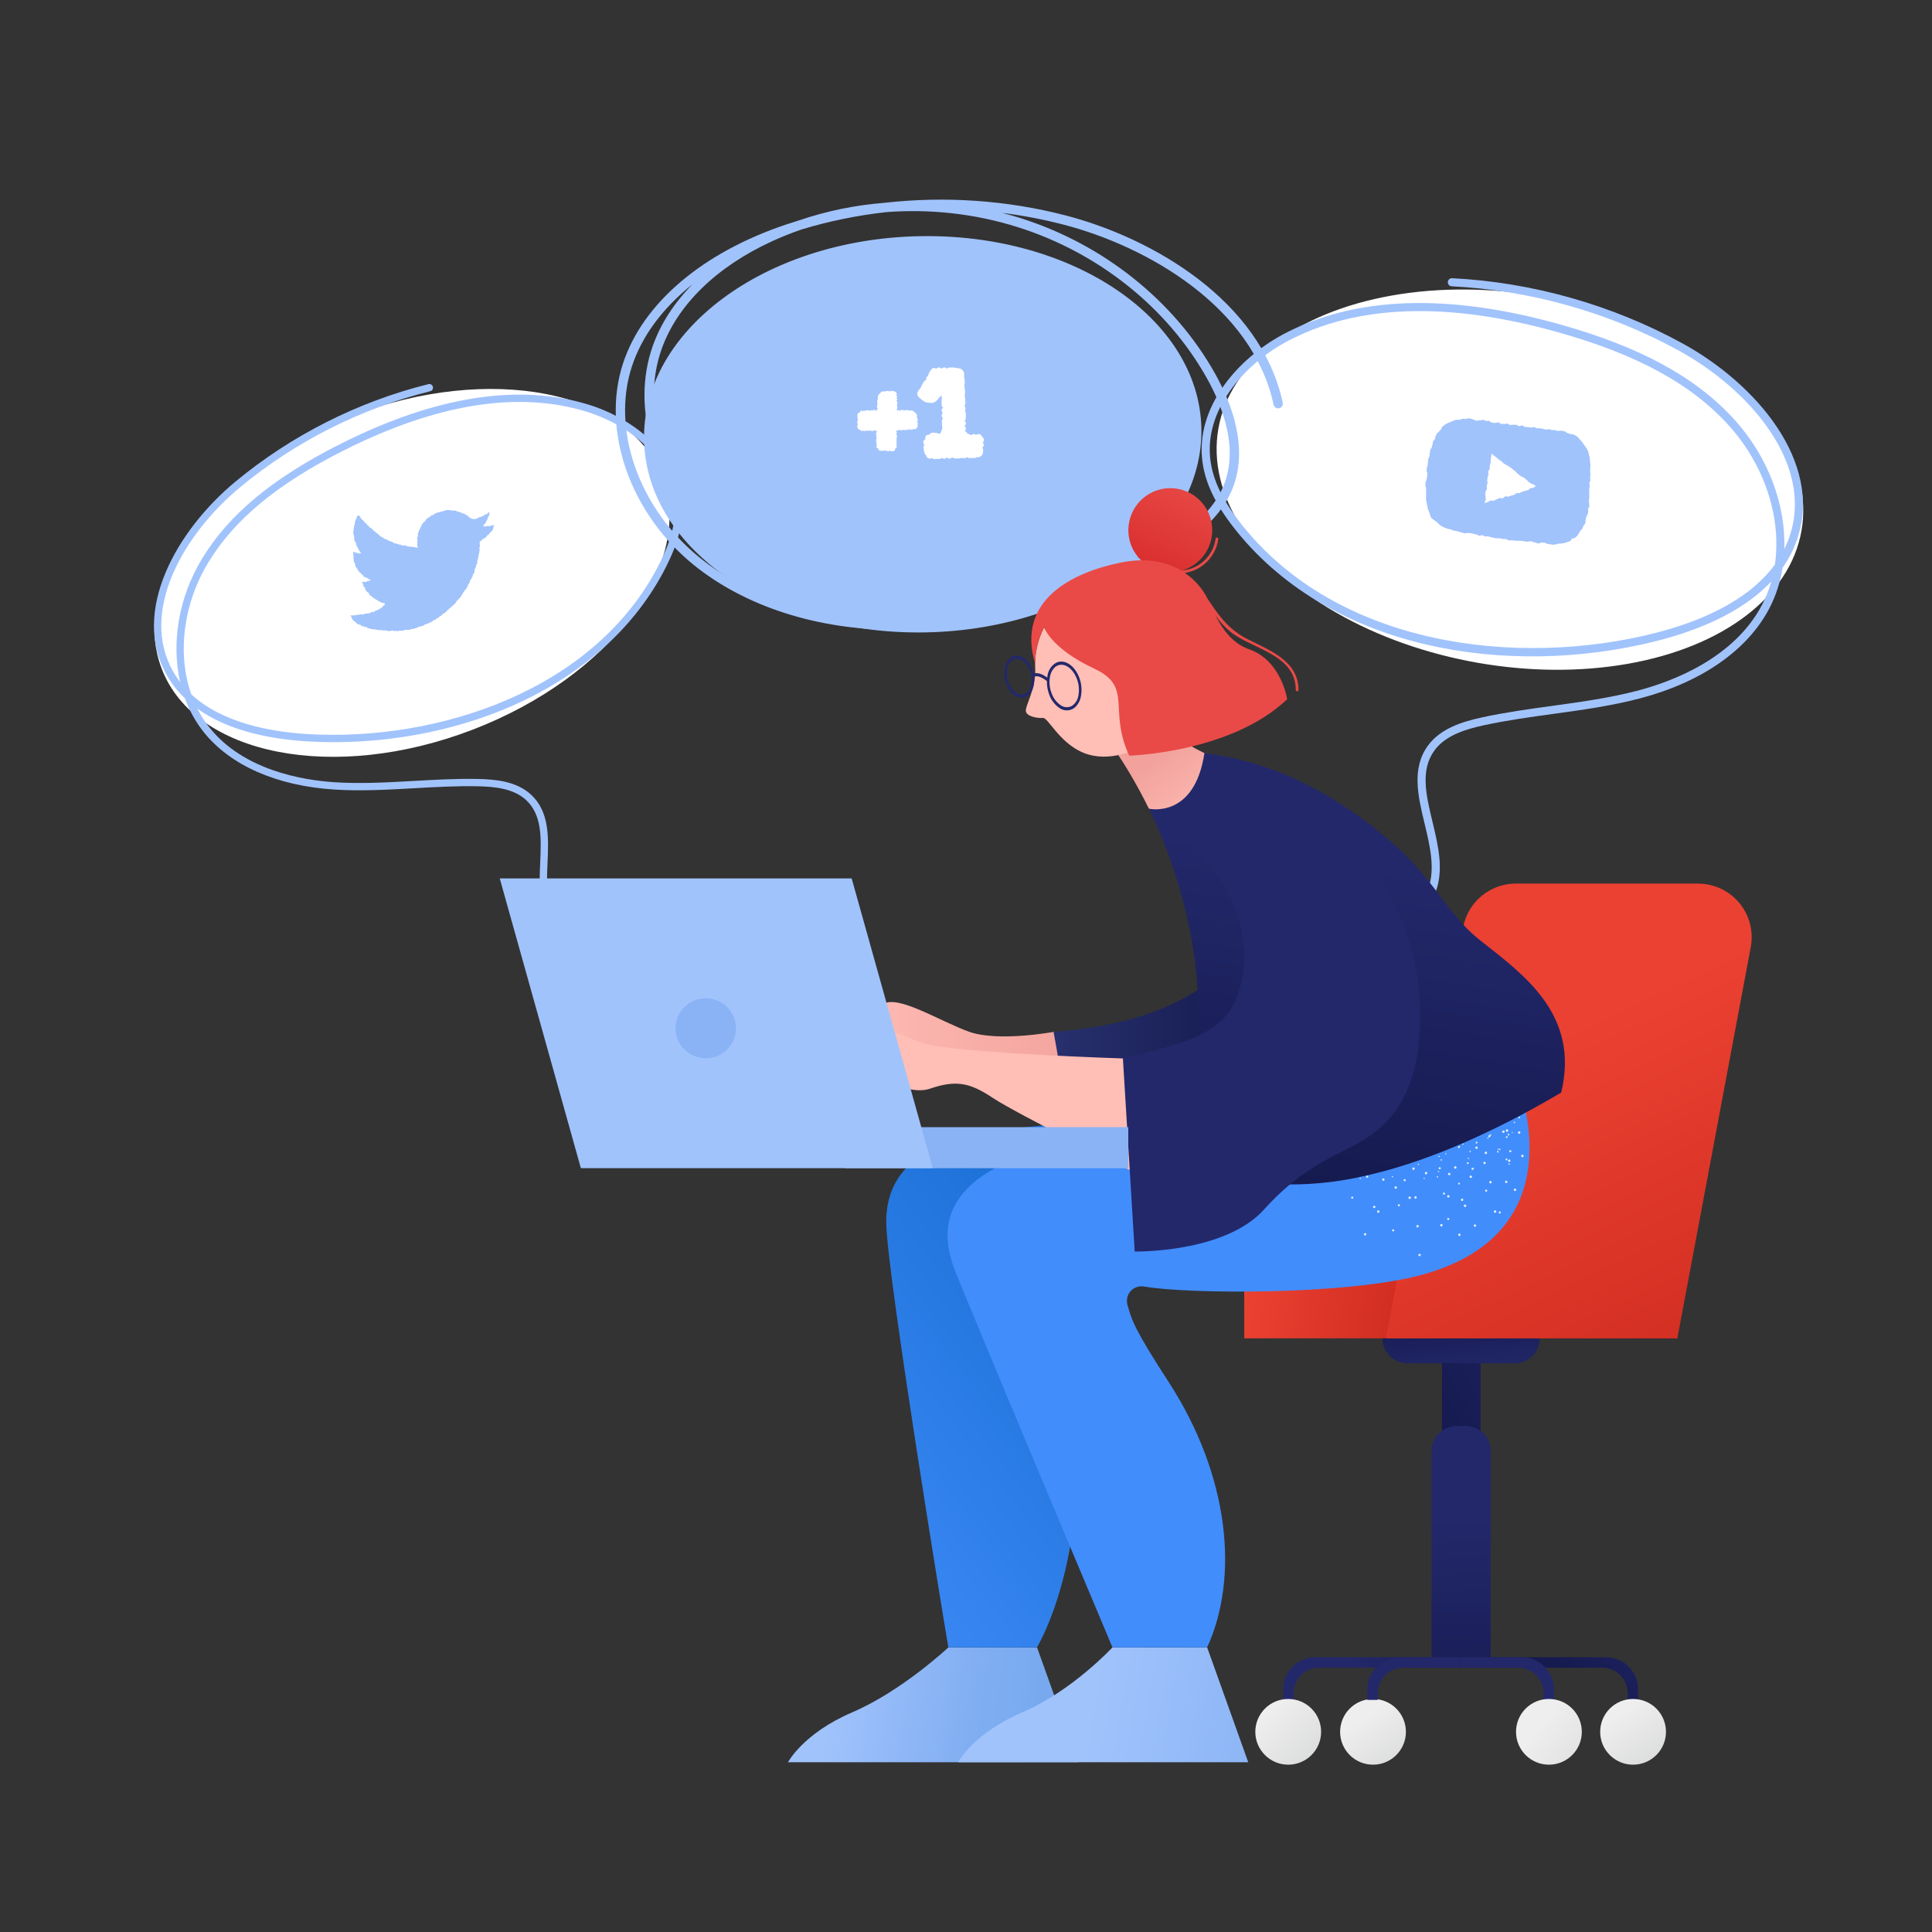 <?xml version="1.0" encoding="UTF-8"?><svg version="1.1" xmlns="http://www.w3.org/2000/svg" xmlns:xlink="http://www.w3.org/1999/xlink" viewBox="0 0 1500 1500" width="1500" height="1500" x="0px" y="0px">
    
    
    <rect x="0" y="0" width="1500" height="1500" fill="#333333" stroke="none"/>
    
    
    <!-- ITEM 0 -->
    <g>
        <defs>
            <clipPath id="clip-path-id-viewbox-item-0">
                <rect x="0.0" y="0.0" width="222.725" height="228.849"/>
            </clipPath>
        </defs>
        <g transform="translate(128.0 301.0) rotate(348.936 211.5 216.5) scale(1.899 1.892)">
            <g clip-path="url(#clip-path-id-viewbox-item-0)" transform="translate(-0.0 -0.0)">
                
<ellipse transform="matrix(0.985 -0.173 0.173 0.985 -11.305 19.97)" fill="#FFFFFF" cx="108.596" cy="74.661" rx="109.587" ry="68.971"/>
<g>
	<path fill="#a1c3fc" d="M137.572,228.849c-0.601,0-1.168-0.363-1.398-0.957c-3.227-8.302-1.036-17.427,1.083-26.252   c2.366-9.855,4.601-19.166-0.746-26.485c-4.082-5.589-11.496-7.84-18.21-9.304c-8.461-1.847-17.224-3.055-25.699-4.223   c-10.65-1.468-21.663-2.985-32.268-5.789c-22.75-6.016-39.725-17.867-47.798-33.371c-2.438-4.682-4.06-9.767-4.9-15.065   c-2.286-3.25-4.153-6.835-5.474-10.785c-9.544-28.539,15.402-57.58,42.62-72.486C70.848,9.855,100.316,1.51,130,0   c0.82-0.019,1.532,0.594,1.574,1.422c0.042,0.827-0.595,1.532-1.422,1.574c-29.235,1.487-58.258,9.705-83.93,23.766   C20.064,41.088-3.992,68.761,5.006,95.666c0.557,1.665,1.219,3.261,1.977,4.791C6.458,83.998,12.927,66.3,25.448,52.471   c14.257-15.747,34.837-26.99,64.765-35.384c41.547-11.651,75.993-10.385,102.382,3.762c16.829,9.022,32.574,27.162,29.813,47.35   c-1.072,7.834-4.768,15.582-11.631,24.382c-16.582,21.261-41.121,36.218-70.964,43.252c-27.02,6.369-57.524,5.889-85.896-1.353   c-14.119-3.603-31.021-10.158-42.102-21.961c0.839,2.974,1.963,5.841,3.382,8.564c10.359,19.895,33.207,28.498,45.903,31.855   c10.429,2.757,21.35,4.262,31.911,5.718c8.532,1.176,17.354,2.392,25.929,4.263c7.264,1.585,15.319,4.067,19.993,10.466   c6.166,8.44,3.662,18.869,1.24,28.956c-2.011,8.376-4.09,17.037-1.204,24.465c0.3,0.771-0.083,1.641-0.854,1.941   C137.937,228.817,137.753,228.849,137.572,228.849z M10.482,106.222c10.186,13.998,28.87,21.445,44.177,25.352   c50.606,12.915,117.772,5.296,153.753-40.839c6.524-8.364,10.027-15.655,11.024-22.942c2.566-18.762-12.343-35.768-28.257-44.299   C165.494,9.723,131.797,8.541,91.024,19.976c-29.36,8.233-49.49,19.199-63.352,34.509C14.155,69.413,7.987,88.997,10.482,106.222z"/>
</g>

            </g>
        </g>
    </g>
    
    <!-- ITEM 1 -->
    <g>
        <defs>
            <clipPath id="clip-path-id-viewbox-item-1">
                <rect x="0.0" y="0.0" width="214.0" height="372.0"/>
            </clipPath>
        </defs>
        <g transform="translate(1360.0 686.0) rotate(0.0 -197.0 342.0) scale(-1.841 1.839)">
            <g clip-path="url(#clip-path-id-viewbox-item-1)" transform="translate(-0.0 -0.0)">
                
<g>
	
		<linearGradient id="wheel_3_1_-i1" gradientUnits="userSpaceOnUse" x1="3845.32" y1="8969.198" x2="2455.023" y2="10940.25" gradientTransform="matrix(0.018 0 0 0.018 98.222 188.902)">
		<stop offset="0.09" style="stop-color:#EEEEEE"/>
		<stop offset="0.818" style="stop-color:#D6D7D8"/>
	</linearGradient>
	<circle id="wheel_3-i1" fill="url(#wheel_3_1_-i1)" cx="159.695" cy="358.12" r="13.876"/>
	
		<linearGradient id="chair_seat_1_-i1" gradientUnits="userSpaceOnUse" x1="7166.939" y1="-1395.499" x2="1579.563" y2="-796.85" gradientTransform="matrix(0.018 0 0 0.018 98.222 188.902)">
		<stop offset="0.14" style="stop-color:#eb4132"/>
		<stop offset="1" style="stop-color:#c8271b"/>
	</linearGradient>
	<rect id="chair_seat-i1" x="31.339" y="158.247" fill="url(#chair_seat_1_-i1)" width="182.661" height="33.757"/>
	
		<linearGradient id="chair_bottom_1_1_-i1" gradientUnits="userSpaceOnUse" x1="1267.567" y1="1223.216" x2="1458.703" y2="-751.934" gradientTransform="matrix(0.018 0 0 0.018 98.222 188.902)">
		<stop offset="0" style="stop-color:#23286B"/>
		<stop offset="1" style="stop-color:#151A4F"/>
	</linearGradient>
	<path id="chair_bottom_1-i1" fill="url(#chair_bottom_1_1_-i1)" d="M89.379,192.004h66.313l0,0l0,0c0,5.871-4.803,10.541-10.541,10.541   h-45.098C94.049,202.545,89.379,197.875,89.379,192.004L89.379,192.004L89.379,192.004z"/>
	
		<linearGradient id="chair_bottom_2_1_-i1" gradientUnits="userSpaceOnUse" x1="-1774.406" y1="-171.904" x2="1984.749" y2="1946.595" gradientTransform="matrix(0.018 0 0 0.018 98.222 188.902)">
		<stop offset="0" style="stop-color:#23286B"/>
		<stop offset="1" style="stop-color:#151A4F"/>
	</linearGradient>
	<rect id="chair_bottom_2-i1" x="114.33" y="202.411" fill="url(#chair_bottom_2_1_-i1)" width="16.278" height="29.754"/>
	
		<linearGradient id="chair_bottom_3_1_-i1" gradientUnits="userSpaceOnUse" x1="1394.56" y1="4361.257" x2="1237.85" y2="9752.211" gradientTransform="matrix(0.018 0 0 0.018 98.222 188.902)">
		<stop offset="0" style="stop-color:#23286B"/>
		<stop offset="1" style="stop-color:#151A4F"/>
	</linearGradient>
	<path id="chair_bottom_3-i1" fill="url(#chair_bottom_3_1_-i1)" d="M120.735,228.963h3.603c5.871,0,10.674,4.803,10.674,10.674v86.994   l0,0h-24.951l0,0v-86.994C109.927,233.766,114.731,228.963,120.735,228.963z"/>
	
		<linearGradient id="leg_4_1_-i1" gradientUnits="userSpaceOnUse" x1="3770.398" y1="8052.097" x2="1153.281" y2="7284.204" gradientTransform="matrix(0.018 0 0 0.018 98.222 188.902)">
		<stop offset="0" style="stop-color:#23286B"/>
		<stop offset="1" style="stop-color:#151A4F"/>
	</linearGradient>
	<path id="leg_4-i1" fill="url(#leg_4_1_-i1)" d="M122.603,326.631h61.376c7.605,0,13.61,6.138,13.61,13.61v4.403h-4.403v-0.934v-1.868   c0-6.004-4.803-10.808-10.808-10.808l0,0h-59.775L122.603,326.631z"/>
	<path id="leg_3-i1" fill="#23286B" d="M122.603,326.631h25.885c7.605,0,13.61,6.138,13.61,13.61v4.403h-4.403v-0.934v-1.868   c0-6.004-4.803-10.808-10.808-10.808l0,0h-24.284V326.631z"/>
	
		<linearGradient id="leg_1_1_-i1" gradientUnits="userSpaceOnUse" x1="-3130.126" y1="6079.877" x2="-1030.165" y2="7976.108" gradientTransform="matrix(0.018 0 0 0.018 98.222 188.902)">
		<stop offset="0" style="stop-color:#23286B"/>
		<stop offset="1" style="stop-color:#151A4F"/>
	</linearGradient>
	<path id="leg_1-i1" fill="url(#leg_1_1_-i1)" d="M122.87,326.631H61.493c-7.605,0-13.61,6.138-13.61,13.61v4.403h4.403v-0.934v-1.868   c0-6.004,4.803-10.808,10.808-10.808l0,0h59.775L122.87,326.631z"/>
	<path id="leg_2-i1" fill="#23286B" d="M122.87,326.631H96.985c-7.605,0-13.61,6.138-13.61,13.61v4.403h4.403v-0.934v-1.868   c0-6.004,4.803-10.808,10.808-10.808l0,0h24.284V326.631z"/>
	
		<linearGradient id="wheel_2_1_-i1" gradientUnits="userSpaceOnUse" x1="-234.709" y1="9132.137" x2="-2663.327" y2="11085.589" gradientTransform="matrix(0.018 0 0 0.018 98.222 188.902)">
		<stop offset="0.09" style="stop-color:#EEEEEE"/>
		<stop offset="0.818" style="stop-color:#D6D7D8"/>
	</linearGradient>
	<circle id="wheel_2-i1" fill="url(#wheel_2_1_-i1)" cx="85.51" cy="358.12" r="13.876"/>
	
		<linearGradient id="wheel_4_1_-i1" gradientUnits="userSpaceOnUse" x1="6100.966" y1="8845.089" x2="4235.505" y2="10833.748" gradientTransform="matrix(0.018 0 0 0.018 98.222 188.902)">
		<stop offset="0.09" style="stop-color:#EEEEEE"/>
		<stop offset="0.818" style="stop-color:#D6D7D8"/>
	</linearGradient>
	<circle id="wheel_4-i1" fill="url(#wheel_4_1_-i1)" cx="195.454" cy="358.12" r="13.876"/>
	
		<linearGradient id="wheel_1_1_-i1" gradientUnits="userSpaceOnUse" x1="-2203.669" y1="8805.185" x2="-3681.957" y2="10881.835" gradientTransform="matrix(0.018 0 0 0.018 98.222 188.902)">
		<stop offset="0.09" style="stop-color:#EEEEEE"/>
		<stop offset="0.818" style="stop-color:#D6D7D8"/>
	</linearGradient>
	<circle id="wheel_1-i1" fill="url(#wheel_1_1_-i1)" cx="50.019" cy="358.12" r="13.876"/>
	
		<linearGradient id="chair_back_1_-i1" gradientUnits="userSpaceOnUse" x1="554.82" y1="-8350.135" x2="-5185.303" y2="3563.325" gradientTransform="matrix(0.018 0 0 0.018 98.222 188.902)">
		<stop offset="0.14" style="stop-color:#eb4132"/>
		<stop offset="1" style="stop-color:#c8271b"/>
	</linearGradient>
	<path id="chair_back-i1" fill="url(#chair_back_1_-i1)" d="M154.225,192.004H31.339L0.384,26.822C-1.884,14.546,6.121,2.671,18.53,0.403   c1.334-0.267,2.802-0.4,4.136-0.4h76.72c10.941,0,20.281,7.739,22.282,18.413L154.225,192.004z"/>
</g>

            </g>
        </g>
    </g>
    
    <!-- ITEM 2 -->
    <g>
        <defs>
            <clipPath id="clip-path-id-viewbox-item-2">
                <rect x="0.0" y="0.0" width="222.725" height="228.849"/>
            </clipPath>
        </defs>
        <g transform="translate(1400.0 216.0) rotate(0.0 -233.5 239.5) scale(-2.097 2.093)">
            <g clip-path="url(#clip-path-id-viewbox-item-2)" transform="translate(-0.0 -0.0)">
                
<ellipse transform="matrix(0.985 -0.173 0.173 0.985 -11.305 19.97)" fill="#FFFFFF" cx="108.596" cy="74.661" rx="109.587" ry="68.971"/>
<g>
	<path fill="#a1c3fc" d="M137.572,228.849c-0.601,0-1.168-0.363-1.398-0.957c-3.227-8.302-1.036-17.427,1.083-26.252   c2.366-9.855,4.601-19.166-0.746-26.485c-4.082-5.589-11.496-7.84-18.21-9.304c-8.461-1.847-17.224-3.055-25.699-4.223   c-10.65-1.468-21.663-2.985-32.268-5.789c-22.75-6.016-39.725-17.867-47.798-33.371c-2.438-4.682-4.06-9.767-4.9-15.065   c-2.286-3.25-4.153-6.835-5.474-10.785c-9.544-28.539,15.402-57.58,42.62-72.486C70.848,9.855,100.316,1.51,130,0   c0.82-0.019,1.532,0.594,1.574,1.422c0.042,0.827-0.595,1.532-1.422,1.574c-29.235,1.487-58.258,9.705-83.93,23.766   C20.064,41.088-3.992,68.761,5.006,95.666c0.557,1.665,1.219,3.261,1.977,4.791C6.458,83.998,12.927,66.3,25.448,52.471   c14.257-15.747,34.837-26.99,64.765-35.384c41.547-11.651,75.993-10.385,102.382,3.762c16.829,9.022,32.574,27.162,29.813,47.35   c-1.072,7.834-4.768,15.582-11.631,24.382c-16.582,21.261-41.121,36.218-70.964,43.252c-27.02,6.369-57.524,5.889-85.896-1.353   c-14.119-3.603-31.021-10.158-42.102-21.961c0.839,2.974,1.963,5.841,3.382,8.564c10.359,19.895,33.207,28.498,45.903,31.855   c10.429,2.757,21.35,4.262,31.911,5.718c8.532,1.176,17.354,2.392,25.929,4.263c7.264,1.585,15.319,4.067,19.993,10.466   c6.166,8.44,3.662,18.869,1.24,28.956c-2.011,8.376-4.09,17.037-1.204,24.465c0.3,0.771-0.083,1.641-0.854,1.941   C137.937,228.817,137.753,228.849,137.572,228.849z M10.482,106.222c10.186,13.998,28.87,21.445,44.177,25.352   c50.606,12.915,117.772,5.296,153.753-40.839c6.524-8.364,10.027-15.655,11.024-22.942c2.566-18.762-12.343-35.768-28.257-44.299   C165.494,9.723,131.797,8.541,91.024,19.976c-29.36,8.233-49.49,19.199-63.352,34.509C14.155,69.413,7.987,88.997,10.482,106.222z"/>
</g>

            </g>
        </g>
    </g>
    
    <!-- ITEM 3 -->
    <g>
        <defs>
            <clipPath id="clip-path-id-viewbox-item-3">
                <rect x="0.0" y="0.0" width="241.467" height="155.769"/>
            </clipPath>
        </defs>
        <g transform="translate(996.0 155.0) rotate(0.0 -259.0 168.0) scale(-2.145 2.157)">
            <g clip-path="url(#clip-path-id-viewbox-item-3)" transform="translate(-0.0 -0.0)">
                
<ellipse transform="matrix(1 0.022 -0.022 1 1.902 -2.864)" fill="#a1c3fc" cx="130.304" cy="84.456" rx="100.86" ry="71.295"/>
<g>
	<path fill="#a1c3fc" d="M140.211,154.851c-2.276,0-4.56-0.055-6.857-0.166c-10.827-0.521-21.822-2.148-33.305-4.97   c-20.012-2.296-38.43-7.076-55.673-14.406c-0.862-0.366-1.264-1.363-0.897-2.226c0.366-0.862,1.362-1.264,2.226-0.897   c9.117,3.876,18.576,7.026,28.436,9.462c-6.813-2.535-13.842-5.452-21.144-8.766c-14.018-6.36-29.112-14.766-34.782-28.877   c-5.857-14.578,0.24-30.617,6.387-41.505C39.34,36.395,65.007,16.032,95.023,6.631c2.179-0.683,4.377-1.306,6.587-1.869   C94.104,5.697,86.656,7.11,79.342,9.003C49.073,16.84,11.009,38.509,3.355,73.786c-0.199,0.916-1.104,1.497-2.018,1.299   c-0.916-0.199-1.497-1.103-1.298-2.018c7.981-36.784,47.25-59.27,78.453-67.349c21.338-5.524,43.79-7.032,65.604-4.583   c10.648,0.831,21.143,2.962,31.148,6.372c1.529,0.463,3.053,0.947,4.565,1.452c30.362,10.142,51.874,28.36,59.019,49.985   c7.955,24.074-2.514,53.857-25.458,72.428C194.742,146.449,168.379,154.85,140.211,154.851z M133.253,151.283   c0.088,0.005,0.176,0.009,0.264,0.014c29.891,1.431,58.224-6.784,77.718-22.563c21.871-17.701,31.893-45.962,24.372-68.725   c-3.626-10.972-11.203-21.047-21.925-29.547c6.62,6.683,11.512,14.177,14.376,22.188c8.05,22.518-0.454,50.171-21.161,68.812   c-21.714,19.547-42.139,28.683-66.228,29.621C138.175,151.181,135.701,151.248,133.253,151.283z M100.645,146.367   c12.618,1.437,25.878,1.874,39.892,1.326c23.24-0.906,43.006-9.773,64.089-28.752c19.696-17.73,27.829-43.911,20.236-65.147   c-5.679-15.885-19.901-29.681-40.048-38.847c-3.455-1.571-6.996-2.975-10.6-4.206c-9.883-2.986-20.109-5.066-30.483-6.232   C127.771,3.27,111.468,5.037,96.038,9.87c-29.203,9.146-54.163,28.937-68.481,54.299c-5.781,10.24-11.548,25.244-6.194,38.571   c5.223,12.999,19.631,20.97,33.036,27.053C71.044,137.345,86.245,142.811,100.645,146.367z"/>
</g>

            </g>
        </g>
    </g>
    
    <!-- ITEM 4 -->
    <g>
        <defs>
            <clipPath id="clip-path-id-viewbox-item-4">
                <rect x="0.0" y="0.0" width="391.12" height="326.61"/>
            </clipPath>
        </defs>
        <g transform="translate(272.0 396.0) rotate(0.0 56.0 47.0) scale(0.286 0.288)">
            <g clip-path="url(#clip-path-id-viewbox-item-4)" transform="translate(-0.0 -0.0)">
                <title>social_media_twitter</title><g id="Слой_2-i4" data-name="Слой 2"><g id="Слой_107-i4" data-name="Слой 107"><path d="M377.35,6.33c-1.63-.8-1.54-.14-3.5,1-.88.54-1.11,2.54-2.3,3.23-1,.55-2.46.4-3.6,1s-2.28.72-3.41,1.31-1.66,2-2.78,2.53-2.28.79-3.4,1.31-2.11,1.2-3.24,1.69-2.63-.08-3.77.37-2.15,1.08-3.29,1.49-1.93,1.87-3.09,2.23-2.38.58-3.54.89-2.28,1.1-3.45,1.35-2.72-1.33-3.9-1.16-2,.35-3.15.43c-1.67-.63-1.24-.05-3-1.49-.78-.63-2.06-.92-3.16-1.74-.87-.65-2.09-1-3.15-1.7s-1-2.68-2-3.36-2.41-.57-3.48-1.21-1.66-1.81-2.74-2.41-2-1.22-3.13-1.78-2.57-.13-3.67-.65-2-1.22-3.15-1.7-2.33-.53-3.46-1-1.94-1.56-3.09-2-2.6.4-3.76,0-2.13-1.07-3.3-1.37-2.14-1.18-3.32-1.44-2.26-.9-3.44-1.11-2.52.77-3.72.61-2.34-.18-3.54-.28S273.48.12,272.28.07s-2.4.2-3.6.2S266.24,0,265,0s-2.44.13-3.65.24-2.48-.06-3.69.11-2.1,2.16-3.3,2.38-2.42.08-3.61.35-2.33.58-3.51.9-2.28.73-3.44,1.09-2.44.29-3.59.69-2.2,1-3.34,1.44-2.69-.14-3.8.35-1.94,1.63-3,2.15-2.16,1.11-3.23,1.67S225,13,223.9,13.64s-2.85,0-3.88.6-1.58,2.06-2.58,2.74-2,1.37-3,2.09-2.26,1.06-3.21,1.82-2.06,1.36-3,2.15-1.81,1.67-2.7,2.5-1.17,2.3-2,3.16-1.42,2-2.23,2.89-2.5,1.06-3.27,2-1.18,2.19-1.9,3.16-1.66,1.82-2.34,2.83-.45,2.59-1.08,3.63-1.56,1.89-2.13,3-.47,2.45-1,3.55-1.38,2-1.84,3.14-1.43,2-1.82,3.19-.23,2.47-.56,3.64-1.88,2-2.15,3.23.41,2.57.21,3.78.24,2.45.1,3.67-1.75,2.41-1.86,3.6.11,2.61,0,3.8.5,2.63.44,3.82c-.08,1.34-.61,2.58-.64,3.75-.05,1.37.87,2.63.87,3.78,0,1.41-.76,2.67-.7,3.78.07,1.51-.05,2.8.07,3.8.34,2.72,2.85,2.53,1.56,3.91s-1.65.52-4,.38c-1,0-2.21-.4-3.59-.51-1.08-.08-2.23-.87-3.52-1-1.13-.1-2.3-.39-3.56-.53s-2.46.8-3.7.65-2.18-1.52-3.41-1.68-2.54,1-3.76.87-2.24-1.07-3.45-1.27S152.23,96,151,95.77s-2.33-.41-3.52-.64-2.66,1.16-3.85.91-2.32-.6-3.5-.86-2.12-1.42-3.3-1.7-2.43-.14-3.6-.44-2.29-.67-3.45-1-2.34-.54-3.49-.89-2.18-1.06-3.33-1.42-2.63.32-3.77-.07-1.77-2.21-2.9-2.61-2.2-.93-3.32-1.36-2.38-.46-3.5-.92-1.94-1.5-3-2-2.79.36-3.88-.16S101,80.31,100,79.77s-2.38-.58-3.44-1.15-2.62-.25-3.65-.85S91,76.23,90,75.6s-1.8-1.6-2.8-2.24-2.56-.45-3.54-1.12-1.7-1.74-2.68-2.42-1.9-1.44-2.86-2.14-1.39-2.11-2.34-2.82-2.06-1.21-3-1.93-2-1.26-3-2-1.5-1.92-2.42-2.67-2.23-1-3.13-1.8-1.51-1.91-2.41-2.67S60.24,52,59.35,51.2s-1.86-1.49-2.74-2.27-2.54-.76-3.41-1.56-1.6-1.79-2.46-2.59-1-2.38-1.88-3.19-2.55-.81-3.39-1.63-1.18-2.21-2-3-2-1.36-2.84-2.19-1.74-1.67-2.54-2.5-1.47-1.94-2.26-2.78-1.33-2.05-2.11-2.9-2.56-.95-3.31-1.79-1.35-2.09-2.09-2.93S27.7,19.08,27,18.26c-.9-1-2.33-1.37-3-2.13-1.48-1.76-.5-2.26-2.27-2.12s-1.54.1-2.69,2.13c-.51.9-.95,2.1-1.58,3.35-.51,1-.7,2.28-1.25,3.48s-1.19,2.1-1.68,3.29-.94,2.23-1.37,3.42-.38,2.43-.77,3.63.09,2.53-.24,3.74-.48,2.35-.76,3.56S10,42.79,9.81,44s.33,2.5.16,3.73-1,2.31-1.1,3.55S8.71,53.71,8.66,55s-.41,2.43-.4,3.67S8,61.09,8,62.33s.73,2.4.86,3.63S9.83,68.28,10,69.5s.21,2.32.43,3.44-.16,2.43.09,3.54-.13,2.46.16,3.56.66,2.27,1,3.37,2.17,1.79,2.52,2.87.87,2.16,1.25,3.23-.37,2.64,0,3.69,1.52,1.92,2,3,.78,2.23,1.25,3.24,1.67,1.8,2.18,2.79.51,2.41,1.05,3.37,1.13,2.1,1.7,3,1.26,2.07,1.85,2.94c.75,1.11,1.54,2,2.13,2.75a22.4,22.4,0,0,0,2,2.42,25.24,25.24,0,0,1-3.68-.21c-1.09,0-2.43.79-3.79.63C21,117,19.87,116,18.61,115.69a30.46,30.46,0,0,1-3.43-1.3c-1.19-.42-2.94.4-4-.2A10,10,0,0,1,8.82,112c-1.68.65-1.12.59-1.29,2.86-.07,1,.73,2.27.7,3.64,0,1.09-.19,2.29-.16,3.58,0,1.13.84,2.27.93,3.53s-1,2.45-.9,3.68,1.08,2.23,1.28,3.45-.61,2.53-.36,3.73.64,2.32,1,3.5,1.5,2,1.87,3.2.79,2.22,1.21,3.36-.1,2.61.38,3.73,1.21,2.09,1.75,3.17,1.13,2.12,1.73,3.18,1.87,1.64,2.52,2.67.43,2.58,1.13,3.57,2.28,1.27,3,2.22.68,2.54,1.49,3.45,2.64.77,3.5,1.64,1.11,2.23,2,3.05,2.27,1,3.21,1.76.79,2.83,1.76,3.56,2,1.39,3,2.07,2.46.61,3.49,1.25,2.39.59,3.46,1.18,1.53,2.16,2.62,2.71,2.63,0,3.74.51,1,1.64,2.09,2.11c0,1.72.13,1.52-1.84,2.37-.9.39-2.63-.8-3.85-.35-1,.37-1.82,1.47-3,1.84s-2,1.38-3.12,1.68-2.43-.42-3.59-.19-2.28-.06-3.44.09-2.66.69-3.82.76c-.92,1.51,1.67,1.19,2.51,3.29.38.92.85,2,1.41,3.2.45,1-.68,2.84-.1,4s2.47,1.29,3.07,2.38,1.21,1.93,1.85,3-.07,2.77.6,3.79,1.25,2,2,3,1.56,1.77,2.3,2.73,2,1.39,2.79,2.32,2,1.33,2.8,2.23.73,2.49,1.56,3.36,1.15,2.2,2,3,2.65.61,3.54,1.41,1.52,1.82,2.44,2.58,1.6,1.76,2.55,2.48,2.55.47,3.53,1.16,1.46,2,2.47,2.64,2.46.45,3.49,1.05,1.8,1.53,2.85,2.09,1.69,1.85,2.77,2.37,2.5.17,3.59.64,1.83,1.71,2.94,2.15,2.31.54,3.44.93,2.43.07,3.58.42,1.24,1.71,2.4,2c.69,1.68.68,1.17-.82,3-.64.79-2.23,1-3.24,2-.77.77-1.13,2.15-2.15,3-.85.73-1.5,1.92-2.54,2.7s-2.32.85-3.39,1.56-2,1.36-3.06,2-2.11,1.12-3.23,1.71-2.1,1.12-3.24,1.66-2.48.29-3.63.79-1.81,1.86-3,2.32-2.07,1.35-3.25,1.77-2.82-.88-4-.49S56,276,54.77,276.34s-2,1.8-3.2,2.12-2.58-.39-3.79-.1-2.34.54-3.55.8-2.43.11-3.64.35-2.31.7-3.53.91-2.17,1.65-3.4,1.84-2.65-1.5-3.88-1.33-2.37.35-3.59.5-2.36.53-3.58.65-2.35.69-3.58.8-2.43-.19-3.66-.1S13,283.9,11.8,284s-2.44-.44-3.67-.37-2.39.89-3.62.94-2.95-.87-4.19-.84c-1.16,1.37,1.13,1.55,2,3.7a21.31,21.31,0,0,0,1.39,3.23c.53.95.57,2.32,1.34,3.39a34,34,0,0,0,2.12,3c.74.84,2,1.35,2.88,2.23s2.07,1.13,3.05,1.93,1.52,1.82,2.54,2.56,1.57,1.87,2.63,2.54,2.12,1.07,3.21,1.69,2.59.12,3.69.68,2.12,1,3.24,1.48S29.89,312.49,31,313s2.7-.41,3.86,0,1.88,1.73,3,2.13,2.58-.29,3.75.08,2.23.72,3.41,1.05,1.85,2.21,3,2.52,2.52-.26,3.71,0,2.07,1.61,3.26,1.87,2.43,0,3.63.27,2.39.2,3.59.42,2.41,0,3.61.22,2.33.43,3.54.61,2.3.71,3.5.87,2.35.45,3.56.6,2.4-.09,3.61,0,2.43-.38,3.63-.26,2.29,1.08,3.5,1.18,2.4,0,3.61.06,2.4-.29,3.62-.21,2.36.29,3.58.36,2.32,1.21,3.53,1.26,2.38.33,3.59.37,2.41-.6,3.63-.57,2.4-.85,3.62-.83,2.38-.18,3.59-.16,2.38,1.29,3.59,1.3,2.4-.19,3.61-.19,2.4.35,3.6.33,2.41.32,3.61.28,2.32-1.69,3.51-1.76,2.44.66,3.63.57,2.45.47,3.64.35,2.26-1.48,3.44-1.61,2.32-.64,3.51-.79,2.4,0,3.58-.22,2.42,0,3.6-.18,2.44,0,3.62-.18,2.47.11,3.64-.14,2.14-1.46,3.3-1.73,2.47,0,3.63-.25,2.41-.3,3.56-.6,2.15-1.24,3.31-1.57,2.52.07,3.66-.27,1.9-2,3-2.33,2.22-.9,3.35-1.28,2.43-.29,3.55-.69,2.45-.28,3.57-.7,2.31-.68,3.43-1.12,2.12-1.15,3.22-1.61,1.82-1.84,2.92-2.32,2.56-.12,3.65-.62S209,306.51,210,306s2.41-.54,3.48-1.06,2-1.35,3.08-1.9,2.34-.7,3.4-1.26,1.95-1.44,3-2,1.57-2.1,2.61-2.7,2.84.13,3.87-.48,1.73-1.79,2.75-2.41,1.79-1.65,2.81-2.29,2.33-.8,3.33-1.46,1.89-1.49,2.88-2.16,1.67-1.79,2.65-2.48,2.47-.66,3.44-1.37,1.48-2,2.44-2.74,1.52-1.95,2.47-2.68,2.93-.13,3.87-.87,1.19-2.35,2.12-3.1,2.49-.75,3.41-1.52.86-2.69,1.76-3.47,2.31-1,3.2-1.78,1.37-2.06,2.25-2.87,2.48-.85,3.35-1.67.71-2.71,1.57-3.55,2.8-.55,3.65-1.4,1.61-1.78,2.45-2.63,1.89-1.51,2.72-2.38,1.68-1.72,2.49-2.6,1.2-2.15,2-3,1-2.29,1.8-3.19,2.16-1.29,2.94-2.21,1.44-1.91,2.2-2.84,2-1.48,2.73-2.41,1.68-1.74,2.41-2.68,1.24-2.08,2-3,.57-2.56,1.28-3.52,2.19-1.37,2.88-2.34.52-2.57,1.21-3.55,1.8-1.66,2.47-2.65.66-2.43,1.32-3.43,2.58-1.18,3.23-2.19,1.21-2.07,1.84-3.09.73-2.36,1.35-3.39,1.66-1.8,2.25-2.84.15-2.67.74-3.71,1.47-1.92,2-3,1.93-1.68,2.49-2.74-.3-2.84.24-3.91,1.24-2,1.76-3.12,1.64-1.86,2.15-2.95.86-2.23,1.36-3.32,1.69-1.87,2.16-3,0-2.62.43-3.72,1.45-2,1.9-3.09,1.62-1.94,2.05-3.06.59-2.35,1-3.47-.56-2.74-.16-3.87,1-2.18,1.36-3.31.8-2.25,1.16-3.39,1.57-2,1.91-3.16,0-2.49.35-3.64,1.53-2.06,1.84-3.21.74-2.29,1-3.45-.73-2.64-.45-3.81,1.24-2.16,1.5-3.33.33-2.37.57-3.54,1.32-2.18,1.55-3.36-.67-2.55-.46-3.73.87-2.28,1.05-3.46,1-2.27,1.2-3.46,0-2.41.19-3.6.68-2.34.81-3.53.28-2.38.4-3.58-1.15-2.5-1.05-3.69,1.39-2.3,1.47-3.49.47-2.39.52-3.58-.84-2.44-.81-3.63.23-2.39.25-3.59,0-2.36,0-3.56c.89-1.54,1.55,0,3.39-1.3.83-.57,1.25-2.06,2.34-2.85.88-.64,1.3-2,2.32-2.82s2.72-.25,3.69-1,1.82-1.47,2.76-2.24,2-1.3,2.9-2.09.84-2.61,1.73-3.42,2.23-1,3.09-1.88,2.22-1.13,3.05-2,.59-2.72,1.39-3.59,2.65-.83,3.41-1.73,1.22-2.12,1.93-3,1.81-1.68,2.46-2.65.94-2.28,1.52-3.29.18-2.58.67-3.63a28.78,28.78,0,0,0,1.3-3.21c.38-1.15,1.44-2.23,1.64-3.37-1.77-.38-1.82.55-3.62.75s-1.89-.6-3.69-.4-1.64,1.59-3.44,1.79-1.78.4-3.58.6-1.9-.7-3.7-.5-1.78.37-3.57.57-1.78.39-3.58.59-1.86-.27-3.66-.07-1.67,0-3.46-.36,1.53.55,3.08-1.14c.69-.75.48-2.55,1.35-3.62.69-.86,1.65-1.62,2.41-2.68s1.89-1.56,2.57-2.63,0-2.72.64-3.82,1.86-1.67,2.41-2.78.75-2.26,1.23-3.4.61-2.29,1-3.45,1.7-1.94,2-3.12,1.16-2.2,1.44-3.4.51-2.38.72-3.59S377.21,7.55,377.35,6.33Z" style="fill:#a1c3fc;"/></g></g>
            </g>
        </g>
    </g>
    
    <!-- ITEM 5 -->
    <g>
        <defs>
            <clipPath id="clip-path-id-viewbox-item-5">
                <rect x="0.0" y="0.0" width="401.53" height="279.05"/>
            </clipPath>
        </defs>
        <g transform="translate(1107.0 329.0) rotate(7.537 64.5 45.0) scale(0.321 0.323)">
            <g clip-path="url(#clip-path-id-viewbox-item-5)" transform="translate(-0.0 -0.0)">
                <title>social_media_youtube</title><g id="Слой_2-i5" data-name="Слой 2"><g id="Слой_52-i5" data-name="Слой 52"><path d="M265.89,126.58c-2.22-.74-4.51-1.34-6.72-2.11s-4-2.83-6.15-3.64-4.75-.7-6.93-1.55-3.69-3.37-5.86-4.24-5-.05-7.2-1-4.3-1.89-6.43-2.84-4.24-2-6.37-3-3.83-2.85-5.94-3.87-4.41-1.63-6.5-2.68-3.94-2.52-6-3.6A11.92,11.92,0,0,0,196,92.3a17.28,17.28,0,0,0-8-1.86c-2.13-1.21-4.07-2.66-6.19-3.91s-4.39-2.21-6.49-3.5-4.4-2.23-6.48-3.55a13.71,13.71,0,0,0-4.24-1.65,25.21,25.21,0,0,0-4.2-7.68c-1.62-2.23-2.44-5.6-5.1-7.44a14.2,14.2,0,0,0-8-2.23c-2.59.06-4.6,2.76-6.89,4.05s-4.68,2.25-6,4.47c-1.06,1.81-2.28,3.5-2.52,5.35s-1.15,3.86-.6,5.73c-1,2.77.34,5.76,1,8.41a16.86,16.86,0,0,0,4.45,7.11c-.1,3.29-.54,6.7-.61,10-.05,2.41-1.57,4.8-1.6,7.21s.39,4.83.37,7.25-.46,4.82-.47,7.23,2.24,4.83,2.24,7.24-.93,4.91-.91,7.36-.87,4.92-.83,7.37,1,4.89,1.05,7.34-.55,4.93-.48,7.38,1.68,4.86,1.76,7.31-1.66,5-1.56,7.42,2.57,4.8,2.68,7.25-1.34,5-1.21,7.42a17.23,17.23,0,0,0,1.48,6.72c1,2,3.46,3,5.16,4.42s3.17,3.79,5.33,4.34,4.35-1.3,6.61-1.88c.06.05.95.38,1,.42,2.08,1.56,3.49,4.33,5.68,4.71,2.36.41,4.65-1.68,6.95-2.44s5.17-.25,7.13-1.82,3.68-3.4,5.61-5,2.94-4.27,4.87-5.86,4.86-1.83,6.77-3.44c2.28-1.32,4.34-2.85,6.64-4.15s4.38-3,6.67-4.31,3.76-3.86,6-5.14,5.58-.51,7.83-1.79c2.32-.86,4.15-2.74,6.44-3.61s5.05-.63,7.33-1.54,4.29-2.56,6.54-3.53,4.35-2.35,6.57-3.41,4-2.86,6.2-4,4.66-1.72,6.76-3,3.38-3.7,5.41-5.12,5-1.41,7-3c2.26-1.84,3.07-4.49,3.68-6.85.64-2.52,1.14-5.28.32-7.81s-1.84-5.36-3.63-7.27S268.33,127.39,265.89,126.58ZM166,163.24a32.06,32.06,0,0,0,4.87,3.26c-1,.52-3.28,1.11-4.3,1.64C166.48,166.83,166,164.55,166,163.24Z" style="fill:#fff;"/><path d="M396.86,138.58c-.23-2.33-.6-4.65-.83-7s.55-4.77.31-7.1-1.88-4.52-2.12-6.86,2-4.92,1.77-7.25-1.48-4.56-1.72-6.89.42-4.76.17-7.1-1.59-4.35-1.84-6.6-.28-4.5-.57-6.74-.21-4.53-.56-6.76-.88-4.44-1.32-6.65-1.08-4.39-1.63-6.57-.56-4.57-1.25-6.71-2.26-4.29-3.18-6.51-1.08-4.81-2.16-7-2.86-3.94-4.12-6-3.4-3.47-4.82-5.38-3.25-3.43-4.83-5.21-3-3.61-4.78-5.22a61.37,61.37,0,0,0-5.51-4.43c-1.92-1.43-3.25-3.69-5.32-4.87a56,56,0,0,0-6.3-3.57,55.6,55.6,0,0,0-7-1.84c-2.29-.6-4.8.1-7.2-.18S327.45,4.87,325,4.91c-2.33-1.61-5.13-3.6-8.25-3.6-2.42,0-4.85,0-7.27,0s-4.84,1.57-7.26,1.57-4.85-1-7.27-1-4.84.76-7.26.76-4.85-1.12-7.27-1.12-4.84,1.85-7.26,1.86-4.85-.75-7.27-.75-4.84-.4-7.26-.39-4.85,1-7.27,1-4.84-2-7.27-2-4.84,2.12-7.26,2.13-4.84-.27-7.26-.27-4.85.56-7.27.57S217.46,1.19,215,1.19,210.2,3.7,207.78,3.7s-4.85-2.37-7.27-2.36-4.84.9-7.26.9S188.41,3.75,186,3.75s-4.85-2.36-7.27-2.36-4.84,1.72-7.27,1.72-4.84.82-7.26.82-4.85-2.66-7.27-2.66c-1.15,0-2.31,1.12-3.43,1.4-2.21-.15-4.5,1.47-6.71,1.32s-4.4-.57-6.61-.71S135.9.77,133.69.62,129.17,1.83,127,1.68,122.62.15,120.41,0s-4.57,2-6.78,1.86a11.55,11.55,0,0,0-7.86,2.41c-2.35-.17-5.16-1.19-7.48-1.32s-4.68-1.63-7-1.64S86.47.86,84.15,1s-4.57,2-6.86,2.41-4.79-.14-7,.58c-2.56.16-4.65,2.84-7.17,3.33s-5.08.29-7.51,1.1a63.94,63.94,0,0,0-7,2.94,65.45,65.45,0,0,0-6.45,4c-2.16,1.35-4.62,2.19-6.63,3.79s-4.37,2.77-6.2,4.59-3.55,3.27-5,5.09-1.34,4.87-2.65,6.84-2.83,3.72-3.95,5.8S14,45,13.06,47.14s-1.64,4.49-2.44,6.73,0,5-.68,7.23-3.16,4.08-3.69,6.39.11,4.88-.31,7.21-.54,4.71-.87,7-2.42,4.49-2.68,6.84-.05,4.8-.25,7.14.58,4.84.42,7.21S.83,107.62.71,110s-.21,4.78-.3,7.16.67,4.81.62,7.19-1,4.76-1,7.15-.06,4.78,0,7.16,2.61,4.73,2.67,7.11.34,4.74.43,7.12-.39,4.78-.26,7.16-1.79,4.88-1.63,7.26.5,4.76.7,7.13,2.24,4.59,2.47,7,.79,4.76,1.06,7.17.78,4.75,1.11,7.15.23,4.83.64,7.21.75,4.76,1.27,7.11,1.75,4.5,2.41,6.82,1.41,4.54,2.24,6.8,1.64,4.44,2.66,6.63,2.26,4.12,3.5,6.2S21,241,22.43,243s1.84,4.81,3.54,6.57,4.37,2.42,6.28,4,4.38,1.83,6.27,3.11,3.67,2.74,5.67,3.87,3.53,3.22,5.63,4.18,4.25,1.9,6.42,2.71,4.46,1.3,6.68,2,4.53.94,6.8,1.45,4.68-.06,7,.33,4.39,1.75,6.7,2,4.63,0,7,.17,4.57.83,6.89.94,4.61,1,6.94,1,4.65.79,7,.78,4.64-1.57,7-1.61,4.87-.46,7.29-.36,4.83.33,7.25.42,4.82.8,7.23.89,4.78,1.81,7.2,1.9,4.93-2.35,7.35-2.26,4.77,2,7.19,2.05,4.89-1.22,7.31-1.13,4.81,1.1,7.23,1.18,4.82.71,7.24.78,4.85-.26,7.27-.19,4.86-.75,7.28-.69,4.69.54,7,.58,4.71-.87,7.06-.85,4.7,2.31,7.05,2.3,4.7-.94,7-1,4.7-.13,7.05-.18,4.7-.45,7-.54,4.66-.92,7-1,4.7,0,7-.18,4.77.72,7.12.53,4.6-1.25,6.94-1.49,4.64-1.15,7-1.43c.29.08.62,1.36.92,1.43a55.45,55.45,0,0,0,7.31.71c2.47.2,4.95,1.31,7.37,1.16s4.58-2.44,7-2.95,5-.11,7.29-1c2.33.48,4.58,1.78,6.94,2.06s4.82,0,7.19.09,4.81.38,7.18.23,4.67-1.27,7-1.64,4.32-2.19,6.63-2.79,4.72-.43,7-1.25,4.63-1.14,6.79-2.16,4.43-1.79,6.48-3,4.41-2,6.28-3.37,2.08-4.83,3.81-6.39,5.29-1.31,6.87-3,3.2-3.58,4.62-5.44,1.9-4.45,3.16-6.43,1.56-4.47,2.65-6.55,3.33-3.59,4.25-5.74.84-4.71,1.6-6.92,2.95-4,3.54-6.29-.43-4.93,0-7.23-.11-4.65.21-6.93,1.91-4.39,2.12-6.68,1.22-4.55,1.34-6.85-1.5-4.67-1.46-7,2.21-4.61,2.17-6.92-1-4.6-1.09-6.9-1.77-4.52-1.91-6.82.51-4.64.33-6.94-.94-4.53-1.15-6.83S397.1,140.87,396.86,138.58Zm-248.3,4.14c0-2.36-.1-4.72-.08-7.08s1.08-4.71,1.11-7.07-1.35-4.74-1.31-7.09,2.57-4.67,2.62-7-.9-4.74-.84-7.1,1-4.69,1.09-7c.08-2.57-1-5.16-.87-7.68s.34-5.13.27-7.65a54.79,54.79,0,0,0-.49-7.18c2.34,1.37,4.26,2.6,6.62,4s4.78,2.55,7.13,3.89c2,1.16,3.73,2.88,5.75,4S174,91.34,176,92.5s3.58,3.12,5.6,4.27,4.38,1.74,6.4,2.89,4.54,1.46,6.56,2.61,4.29,1.9,6.31,3,3.93,2.52,5.95,3.67,4.05,2.18,6.05,3.31,3.43,3.27,5.44,4.39,3.81,2.61,5.82,3.72,4.27,1.77,6.29,2.87,4.59,1.15,6.62,2.22,3.62,3,5.66,4.05,3.61,3,5.66,4.08,4.11,2.09,6.17,3.1,4.81.61,6.89,1.59,3.41,2.48,5.5,3.44c-2,1.26-3.37,2.69-5.4,3.91s-4.62,1.43-6.68,2.61-3.21,3.93-5.29,5.06-4.52,1.57-6.62,2.66-4.39,1.8-6.5,2.86-3.79,3-5.92,4-5.12.21-7.27,1.21-3.41,3.9-5.56,4.87-4.43,1.68-6.6,2.62-4.25,2.47-6.5,3.45-5.47-.34-7.72.63-3.51,4.22-5.77,5.18-5.43-.28-7.68.68-4.16,2.72-6.42,3.66-3.93,3.28-6.19,4.22-5.42-.3-7.68.65-3.86,3.45-6.11,4.39-5.41,2.56-7.67,3.5c-.06-2.25,1.86-5.72,1.81-8s-1-4.48-1.08-6.73-1.84-4.48-1.87-6.73.21-4.51.19-6.76,2.17-4.52,2.16-6.78-1.53-4.49-1.54-6.74,1.23-4.51,1.23-6.76S148.55,145,148.56,142.72Z" style="fill:#a1c3fc;"/></g></g>
            </g>
        </g>
    </g>
    
    <!-- ITEM 6 -->
    <g>
        <defs>
            <clipPath id="clip-path-id-viewbox-item-6">
                <rect x="0.0" y="0.0" width="250.0" height="400.0"/>
            </clipPath>
        </defs>
        <g transform="translate(1215.0 379.0) rotate(0.0 -309.0 494.5) scale(-2.472 2.473)">
            <g clip-path="url(#clip-path-id-viewbox-item-6)" transform="translate(-0.0 -0.0)">
                
<linearGradient id="L_hand_2_-i6" gradientUnits="userSpaceOnUse" x1="-5316.643" y1="-2118.804" x2="-4161.326" y2="-2118.804" gradientTransform="matrix(-0.074 0 0 -0.074 -161.739 23.309)">
	<stop offset="0" style="stop-color:#FFBEB6"/>
	<stop offset="1" style="stop-color:#F2A19C"/>
</linearGradient>
<path id="L_hand_1_-i6" fill="url(#L_hand_2_-i6)" d="M160.6,170.704c0,0,17.391,3.24,26.578-0.057  c9.187-3.297,22.412-11.753,26.918-8.629c4.507,3.124,18.128,12.701,18.128,12.701s-3.813,4.166-12.135-1.041  c-8.32-5.208-9.482-1.816-13.99,1.483c-4.508,3.298-13.376,12.671-21.523,9.894c-8.146-2.778-12.481-1.909-19.761,2.951  c-7.281,4.86-18.2,11.283-18.2,11.283l6.24-24.475L160.6,170.704z"/>
<linearGradient id="R_sleeve_2_-i6" gradientUnits="userSpaceOnUse" x1="-4350.062" y1="4017.378" x2="-3444.169" y2="4017.378" gradientTransform="matrix(-0.074 0 0 0.074 -161.739 -141.161)">
	<stop offset="0" style="stop-color:#28306D"/>
	<stop offset="1" style="stop-color:#13194C"/>
</linearGradient>
<path id="R_sleeve_1_-i6" fill="url(#R_sleeve_2_-i6)" d="M93.474,130.468c0.327,1.338,0.624,2.734,0.881,4.162  c5.887,32.311,19.969,46.081,38.701,47.694c10.078,0.868,18.655-0.646,25.72-1.38l1.825-10.24  C107.854,166.76,97.966,140.248,93.474,130.468z"/>
<linearGradient id="L_shoe_1_-i6" gradientUnits="userSpaceOnUse" x1="6236.978" y1="7010.675" x2="5364.695" y2="7129.623" gradientTransform="matrix(0.074 0 0 0.074 -230.549 -141.161)">
	<stop offset="0" style="stop-color:#A1C3FC"/>
	<stop offset="0.696" style="stop-color:#81AEF2"/>
	<stop offset="0.844" style="stop-color:#7DACF1"/>
	<stop offset="1" style="stop-color:#78A9EF"/>
</linearGradient>
<path id="L_shoe-i6" fill="url(#L_shoe_1_-i6)" d="M165.797,363.944l-12.906,36.053L244.003,400c0,0-4.672-9.024-20.245-15.707  c-15.573-6.684-30.11-20.347-30.11-20.347L165.797,363.944"/>
<linearGradient id="R_shoe_1_-i6" gradientUnits="userSpaceOnUse" x1="5133.398" y1="7063.623" x2="3517.694" y2="7341.167" gradientTransform="matrix(0.074 0 0 0.074 -230.549 -141.161)">
	<stop offset="0" style="stop-color:#A1C3FC"/>
	<stop offset="0.696" style="stop-color:#81AEF2"/>
	<stop offset="1" style="stop-color:#78A9EF"/>
</linearGradient>
<path id="R_shoe-i6" fill="url(#R_shoe_1_-i6)" d="M112.368,363.944l-12.906,36.053L190.576,400c0,0-4.672-9.024-20.245-15.707  c-15.573-6.684-28.225-20.352-28.225-20.352L112.368,363.944"/>
<linearGradient id="L_trousers_1_-i6" gradientUnits="userSpaceOnUse" x1="6780.128" y1="6681.39" x2="5089.311" y2="5387.659" gradientTransform="matrix(0.074 0 0 0.074 -230.549 -141.161)">
	<stop offset="0.129" style="stop-color:#428DFC"/>
	<stop offset="0.999" style="stop-color:#1D72D8"/>
</linearGradient>
<path id="L_trousers-i6" fill="url(#L_trousers_1_-i6)" d="M163.812,200.054c-26.941-2.796-69.599-4.115-69.599-4.115l-63.037,11.021  c0,0-12.995,29.007,38.568,31.691c24.57,1.279,77.148,11.774,89.74,6.462c2.328-0.991,5.017,0.095,6.007,2.426  c0.27,0.637,0.393,1.328,0.359,2.019c-0.264,4.959-0.285,7.531-7.288,26.601c-10.632,28.954-3.598,68.27,7.233,87.785h27.851  c1.414-7.968,18.924-115.211,19.486-132.516C214.016,204.184,182.826,202.027,163.812,200.054z"/>
<path id="R_trousers-i6" fill="#428DFC" d="M15.514,184.947c0,0-20.981,47.759,28.705,61.828c23.676,6.705,74.504,6.254,87.959,3.87  c2.49-0.45,4.871,1.207,5.32,3.7c0.122,0.682,0.09,1.382-0.097,2.048c-1.355,4.777-1.946,7.28-12.998,24.32  c-18.951,29.218-22.175,61.09-12.035,83.229l29.737-0.003c0,0,42.838-101.592,49.469-118.353  c9.429-23.829-11.176-35.041-37.715-40.465S79.421,188.2,79.421,188.2L15.514,184.947"/>
<path id="texture-3-i6" opacity="0.86" fill="#FFFFFF" enable-background="new    " d="M44.127,216.853  c0.099,0.042,0.213-0.003,0.256-0.103c0.043-0.099-0.003-0.214-0.103-0.256c-0.099-0.042-0.213,0.003-0.256,0.103l0,0  C43.982,216.696,44.028,216.81,44.127,216.853L44.127,216.853z M45.961,212.449c0.103,0.04,0.219-0.005,0.269-0.104  c0.036-0.102-0.014-0.216-0.116-0.254c-0.091-0.046-0.201-0.009-0.248,0.082c-0.003,0.007-0.006,0.014-0.009,0.02  C45.817,212.292,45.862,212.406,45.961,212.449L45.961,212.449z M64.099,216.802c0.04,0.103,0.156,0.154,0.259,0.113l0,0  c0.095-0.034,0.144-0.139,0.109-0.234c-0.003-0.008-0.006-0.016-0.01-0.023c-0.036-0.099-0.147-0.151-0.246-0.115  C64.109,216.583,64.059,216.699,64.099,216.802L64.099,216.802z M37.268,209.125c0.074,0.075,0.195,0.077,0.27,0.003  c0.075-0.074,0.077-0.195,0.003-0.27c-0.074-0.075-0.195-0.077-0.27-0.003c-0.075,0.066-0.083,0.181-0.016,0.257  C37.259,209.116,37.264,209.12,37.268,209.125L37.268,209.125z M53.982,216.176c0.007,0.109,0.094,0.195,0.204,0.202  c0.112-0.001,0.202-0.092,0.201-0.205s-0.092-0.203-0.204-0.202C54.076,215.98,53.989,216.067,53.982,216.176L53.982,216.176z   M18.142,218.034c0.132,0.156,0.366,0.175,0.522,0.044c0.003-0.003,0.007-0.006,0.01-0.009c0.154-0.133,0.171-0.364,0.038-0.516  c-0.001-0.001-0.002-0.002-0.002-0.003c-0.132-0.156-0.366-0.175-0.522-0.044c-0.003,0.003-0.007,0.006-0.01,0.009  c-0.154,0.133-0.171,0.363-0.038,0.516C18.141,218.032,18.142,218.033,18.142,218.034z M24.963,212.101  c0.137,0.156,0.375,0.171,0.531,0.034c0.156-0.137,0.172-0.376,0.034-0.532l0,0c-0.132-0.154-0.363-0.171-0.516-0.038  c-0.001,0.001-0.002,0.002-0.003,0.002C24.855,211.703,24.835,211.938,24.963,212.101L24.963,212.101z M45.279,240.715  c-0.01,0.207,0.147,0.383,0.352,0.398c0.198,0.021,0.375-0.121,0.397-0.319c0.001-0.007,0.001-0.014,0.002-0.02  c0.01-0.207-0.147-0.383-0.352-0.397C45.474,240.359,45.296,240.51,45.279,240.715C45.279,240.714,45.279,240.715,45.279,240.715  L45.279,240.715z M45.908,231.692c-0.012,0.208,0.146,0.385,0.352,0.398c0.207,0.012,0.384-0.146,0.397-0.352l0,0  c0.016-0.205-0.134-0.383-0.338-0.4c0,0,0,0-0.001,0C46.11,231.331,45.932,231.485,45.908,231.692L45.908,231.692z M46.549,222.655  c-0.016,0.204,0.137,0.381,0.339,0.397c0.004,0,0.009,0.001,0.014,0.001c0.198,0.021,0.375-0.121,0.397-0.319  c0.001-0.007,0.001-0.014,0.002-0.02c0.007-0.209-0.148-0.387-0.353-0.411C46.74,222.291,46.563,222.448,46.549,222.655  L46.549,222.655z M47.178,213.631c-0.012,0.207,0.146,0.385,0.352,0.397c0.206,0.012,0.384-0.146,0.396-0.352  c0.017-0.205-0.134-0.383-0.338-0.4c0,0,0,0-0.001,0c-0.206-0.02-0.389,0.133-0.41,0.338  C47.179,213.621,47.178,213.626,47.178,213.631L47.178,213.631z M14.017,202.438c0.067,0.196,0.28,0.302,0.476,0.235  s0.301-0.281,0.235-0.477c-0.001-0.002-0.001-0.003-0.002-0.005c-0.069-0.194-0.281-0.298-0.477-0.232  c-0.194,0.066-0.298,0.276-0.234,0.472C14.015,202.433,14.015,202.436,14.017,202.438L14.017,202.438z M28.099,231.862  c0.186,0.086,0.407,0.004,0.492-0.182c0.086-0.186,0.004-0.407-0.182-0.493c-0.182-0.084-0.397-0.008-0.487,0.172  C27.835,231.547,27.914,231.771,28.099,231.862z M32.136,223.76c0.186,0.086,0.407,0.004,0.492-0.182  c0.086-0.186,0.004-0.407-0.182-0.493c-0.182-0.084-0.397-0.008-0.487,0.172C31.872,223.445,31.951,223.668,32.136,223.76  L32.136,223.76z M36.175,215.67c0.19,0.088,0.417,0.006,0.506-0.184c0.086-0.184,0.012-0.403-0.168-0.497  c-0.186-0.098-0.417-0.026-0.514,0.16c-0.098,0.186-0.026,0.417,0.16,0.514C36.164,215.665,36.17,215.668,36.175,215.67z   M62.396,234.369c0.069,0.194,0.281,0.298,0.478,0.232c0.192-0.063,0.296-0.269,0.234-0.46c-0.001-0.002-0.001-0.003-0.002-0.004  c-0.051-0.192-0.248-0.306-0.438-0.254c-0.009,0.003-0.019,0.005-0.027,0.009C62.447,233.962,62.341,234.169,62.396,234.369z   M59.534,225.775c0.073,0.193,0.281,0.299,0.479,0.244c0.194-0.069,0.297-0.282,0.232-0.478c-0.066-0.194-0.276-0.299-0.471-0.233  c-0.003,0.001-0.004,0.002-0.007,0.003c-0.192,0.063-0.296,0.268-0.235,0.46C59.534,225.773,59.534,225.774,59.534,225.775z   M56.675,217.195c0.058,0.189,0.258,0.297,0.448,0.238c0.006-0.002,0.011-0.003,0.017-0.006c0.196-0.059,0.308-0.264,0.25-0.462  c-0.002-0.006-0.003-0.012-0.006-0.018c-0.068-0.195-0.281-0.299-0.478-0.232C56.711,216.784,56.607,217.001,56.675,217.195z   M20.273,227.688c0.156,0.097,0.359,0.051,0.458-0.103c0.099-0.154,0.055-0.359-0.099-0.46c-0.154-0.099-0.36-0.055-0.459,0.099  c-0.001,0.002-0.003,0.003-0.003,0.006C20.075,227.385,20.12,227.589,20.273,227.688L20.273,227.688z M24.551,220.836  c0.156,0.096,0.359,0.05,0.458-0.103c0.103-0.153,0.063-0.359-0.09-0.462c-0.153-0.103-0.359-0.063-0.461,0.09  c-0.003,0.006-0.008,0.011-0.011,0.017c-0.099,0.15-0.059,0.351,0.092,0.451C24.542,220.831,24.546,220.833,24.551,220.836  L24.551,220.836z M28.693,213.787c0.013,0.083,0.063,0.155,0.136,0.197c0.156,0.096,0.359,0.05,0.458-0.103  c0.101-0.158,0.056-0.369-0.103-0.47c-0.001-0.001-0.002-0.001-0.003-0.002c-0.094-0.06-0.211-0.069-0.314-0.024l-0.013,0.002  c-0.059,0.023-0.106,0.069-0.13,0.127C28.666,213.594,28.655,213.696,28.693,213.787L28.693,213.787z M33.106,207.133  c0.16,0.096,0.367,0.045,0.463-0.115c0.095-0.158,0.046-0.364-0.11-0.46c-0.156-0.097-0.36-0.051-0.458,0.103  c-0.101,0.159-0.055,0.369,0.103,0.471C33.103,207.132,33.104,207.133,33.106,207.133L33.106,207.133z M53.619,233.085  c0.049,0.181,0.231,0.293,0.414,0.254c0.174-0.038,0.283-0.211,0.245-0.385c-0.001-0.004-0.003-0.009-0.003-0.014  c-0.037-0.18-0.214-0.295-0.393-0.257c-0.002,0.001-0.004,0.001-0.006,0.002C53.698,232.729,53.587,232.904,53.619,233.085  L53.619,233.085z M51.817,225.222c0.043,0.177,0.221,0.285,0.397,0.243c0.174-0.038,0.283-0.211,0.246-0.385  c-0.001-0.004-0.003-0.009-0.003-0.014c-0.037-0.18-0.214-0.295-0.393-0.257c-0.002,0-0.004,0.001-0.006,0.002  C51.88,224.861,51.774,225.043,51.817,225.222L51.817,225.222z M49.999,217.337c0.037,0.18,0.214,0.295,0.393,0.257  c0.002-0.001,0.004-0.001,0.006-0.002c0.171-0.032,0.281-0.197,0.249-0.368c-0.002-0.01-0.004-0.02-0.008-0.03  c-0.037-0.18-0.214-0.295-0.393-0.257c-0.002,0-0.004,0.001-0.006,0.002C50.067,216.985,49.961,217.16,49.999,217.337  L49.999,217.337z M16.899,208.352c0.104,0.148,0.308,0.183,0.456,0.079c0.004-0.003,0.009-0.006,0.012-0.009  c0.145-0.098,0.182-0.295,0.084-0.44c-0.003-0.006-0.008-0.011-0.012-0.016c-0.103-0.153-0.308-0.192-0.461-0.09  c-0.003,0.003-0.007,0.004-0.009,0.007C16.824,207.995,16.792,208.202,16.899,208.352L16.899,208.352z M23.473,203.656  c0.103,0.148,0.307,0.187,0.457,0.085c0.153-0.107,0.189-0.318,0.083-0.472c-0.111-0.147-0.316-0.182-0.471-0.083  c-0.149,0.109-0.181,0.319-0.071,0.468C23.472,203.655,23.472,203.656,23.473,203.656L23.473,203.656z M36.317,229.398  c-0.024,0.182,0.1,0.351,0.281,0.38c0.18,0.03,0.35-0.089,0.381-0.269c0.027-0.182-0.091-0.355-0.27-0.395  C36.524,229.087,36.35,229.212,36.317,229.398z M37.659,221.426c-0.036,0.173,0.076,0.343,0.249,0.378  c0.007,0.002,0.013,0.003,0.02,0.003c0.18,0.03,0.35-0.089,0.381-0.269c0.027-0.182-0.091-0.355-0.27-0.395  C37.855,221.119,37.687,221.245,37.659,221.426z M38.987,213.455c-0.03,0.18,0.089,0.35,0.269,0.382  c0.18,0.03,0.35-0.089,0.381-0.269l0,0c0.03-0.18-0.089-0.35-0.269-0.382C39.189,213.155,39.017,213.276,38.987,213.455z   M66.526,222.941c0.098,0.145,0.294,0.182,0.439,0.084c0.006-0.003,0.011-0.008,0.016-0.012c0.153-0.103,0.192-0.309,0.09-0.462  c-0.003-0.003-0.004-0.007-0.007-0.009c-0.112-0.145-0.319-0.175-0.468-0.071c-0.148,0.104-0.183,0.309-0.079,0.457  C66.521,222.933,66.524,222.937,66.526,222.941L66.526,222.941z M61.838,216.358c0.109,0.15,0.317,0.187,0.471,0.083  c0.149-0.112,0.179-0.325,0.067-0.474c-0.107-0.143-0.304-0.177-0.454-0.08c-0.152,0.099-0.194,0.304-0.095,0.456  C61.83,216.347,61.833,216.353,61.838,216.358L61.838,216.358z M20.8,207.663c0.082,0.075,0.207,0.069,0.281-0.012  c0.074-0.081,0.069-0.208-0.012-0.282c-0.082-0.075-0.207-0.069-0.281,0.012C20.717,207.463,20.722,207.586,20.8,207.663  L20.8,207.663z M24.044,204.184c0.082,0.075,0.207,0.069,0.281-0.012c0.075-0.082,0.069-0.208-0.012-0.282  c-0.082-0.075-0.207-0.069-0.281,0.012l0,0C23.962,203.985,23.967,204.108,24.044,204.184L24.044,204.184z M39.504,214.56  c0.003,0.108,0.094,0.192,0.201,0.188c0.107-0.003,0.192-0.094,0.188-0.202c-0.003-0.107-0.094-0.192-0.201-0.188l0,0  C39.585,214.362,39.501,214.452,39.504,214.56L39.504,214.56L39.504,214.56z M39.332,209.798c0.01,0.109,0.104,0.192,0.215,0.187  c0.108-0.003,0.192-0.093,0.188-0.202l0,0c0.001-0.103-0.083-0.188-0.187-0.188c-0.005,0-0.01,0-0.014,0.001  c-0.11-0.001-0.2,0.088-0.201,0.198C39.332,209.795,39.332,209.796,39.332,209.798L39.332,209.798z M30.265,210.61  c0.102,0.03,0.21-0.02,0.254-0.116c0.04-0.098-0.008-0.211-0.106-0.25c-0.003-0.002-0.007-0.003-0.01-0.004  c-0.096-0.042-0.206,0.003-0.248,0.098c-0.003,0.006-0.004,0.011-0.007,0.017C30.111,210.457,30.163,210.57,30.265,210.61  L30.265,210.61z M31.943,206.145c0.102,0.03,0.21-0.02,0.254-0.116c0.034-0.102-0.016-0.214-0.116-0.254  c-0.094-0.044-0.206-0.003-0.251,0.091c-0.002,0.004-0.003,0.008-0.005,0.012c-0.043,0.102,0.004,0.22,0.105,0.262  C31.935,206.142,31.939,206.144,31.943,206.145L31.943,206.145z M17.403,212.392c0.099,0.065,0.233,0.036,0.297-0.063  c0.001-0.002,0.003-0.003,0.003-0.006c0.069-0.1,0.043-0.237-0.057-0.305c-0.004-0.003-0.009-0.006-0.014-0.009  c-0.099-0.065-0.233-0.036-0.297,0.063c-0.001,0.002-0.003,0.003-0.003,0.006C17.268,212.183,17.299,212.323,17.403,212.392  L17.403,212.392z M20.321,207.811c0.107,0.066,0.248,0.032,0.313-0.075c0.065-0.105,0.033-0.243-0.069-0.311  c-0.099-0.065-0.233-0.036-0.297,0.063c-0.001,0.002-0.003,0.003-0.003,0.006c-0.073,0.097-0.054,0.234,0.043,0.307  C20.31,207.804,20.315,207.807,20.321,207.811L20.321,207.811z M23.251,203.227c0.095,0.054,0.215,0.037,0.291-0.04  c0.011-0.015,0.024-0.017,0.023-0.03c0.068-0.106,0.036-0.247-0.071-0.315c-0.106-0.068-0.247-0.035-0.314,0.071  C23.113,203.019,23.144,203.159,23.251,203.227z M39.822,216.273c0.019,0.113,0.126,0.191,0.241,0.171  c0.009-0.002,0.017-0.003,0.026-0.006c0.119-0.028,0.192-0.148,0.166-0.266c-0.031-0.118-0.147-0.194-0.268-0.179  c-0.122,0.031-0.195,0.156-0.165,0.277C39.822,216.272,39.822,216.272,39.822,216.273L39.822,216.273z M38.643,210.962  c0.03,0.123,0.156,0.195,0.277,0.165c0.001,0,0.001,0,0.002-0.001c0.119-0.028,0.192-0.148,0.165-0.266  c-0.031-0.118-0.147-0.194-0.268-0.179C38.698,210.716,38.621,210.836,38.643,210.962L38.643,210.962z M15.67,199.262  c0.071,0.098,0.205,0.122,0.304,0.053c0.105-0.066,0.137-0.206,0.071-0.311c-0.002-0.003-0.004-0.006-0.006-0.009  c-0.075-0.101-0.216-0.123-0.318-0.048C15.62,199.02,15.598,199.161,15.67,199.262L15.67,199.262z M28.693,213.787  c0.026,0.018,0.056,0.033,0.086,0.042c0.119,0.022,0.235-0.057,0.257-0.177c0.001-0.003,0.001-0.005,0.001-0.008  c0.019-0.118-0.055-0.231-0.171-0.26l-0.013,0.002c-0.119-0.022-0.235,0.057-0.257,0.177c-0.001,0.003-0.001,0.005-0.001,0.008  C28.578,213.657,28.617,213.744,28.693,213.787L28.693,213.787z M29.554,208.207c-0.024,0.118,0.05,0.234,0.168,0.26  c0.001,0,0.002,0,0.003,0.001c0.122,0.021,0.241-0.054,0.273-0.173c0.016-0.126-0.065-0.242-0.186-0.271  C29.691,208.002,29.575,208.085,29.554,208.207L29.554,208.207z M21.561,227.05c-0.034,0.21,0.108,0.408,0.318,0.443  s0.408-0.108,0.442-0.318c0.034-0.21-0.108-0.408-0.318-0.443C21.795,226.699,21.597,226.841,21.561,227.05L21.561,227.05z   M23.001,217.834c-0.027,0.213,0.119,0.408,0.332,0.44c0.209,0.026,0.401-0.123,0.427-0.333c0.026-0.21-0.122-0.402-0.333-0.427  C23.222,217.488,23.034,217.63,23.001,217.834z M24.454,208.616c-0.034,0.21,0.108,0.408,0.318,0.443  c0.209,0.034,0.408-0.108,0.442-0.318s-0.108-0.408-0.318-0.443C24.687,208.263,24.489,208.406,24.454,208.616L24.454,208.616z   M58.306,227.339c0.132,0.171,0.374,0.209,0.552,0.086c0.17-0.133,0.199-0.377,0.067-0.547c-0.127-0.164-0.361-0.198-0.531-0.078  C58.225,226.926,58.186,227.164,58.306,227.339z M52.823,219.797c0.127,0.169,0.365,0.208,0.539,0.087  c0.173-0.126,0.212-0.367,0.088-0.54c-0.125-0.173-0.366-0.213-0.539-0.088C52.74,219.384,52.701,219.624,52.823,219.797z   M13.142,209.981c0.183,0.113,0.423,0.055,0.536-0.129c0.113-0.183,0.055-0.423-0.128-0.537s-0.423-0.055-0.536,0.129  C12.906,209.628,12.963,209.865,13.142,209.981L13.142,209.981z M17.993,202.009c0.175,0.117,0.414,0.071,0.532-0.105  c0.002-0.003,0.004-0.006,0.006-0.009c0.109-0.184,0.053-0.421-0.128-0.537c-0.181-0.113-0.419-0.059-0.532,0.122  c-0.002,0.003-0.003,0.004-0.004,0.007C17.759,201.665,17.815,201.899,17.993,202.009L17.993,202.009z M38.43,231.499  c0.06,0.204,0.264,0.326,0.471,0.287c0.203-0.057,0.324-0.266,0.272-0.471c-0.044-0.205-0.247-0.334-0.451-0.29  c-0.003,0.001-0.005,0.001-0.008,0.002C38.507,231.077,38.378,231.289,38.43,231.499C38.43,231.498,38.43,231.498,38.43,231.499  L38.43,231.499z M36.243,222.42c0.052,0.21,0.262,0.338,0.471,0.287h0.001c0.202-0.051,0.325-0.254,0.275-0.457c0,0,0,0,0-0.001  c-0.047-0.207-0.251-0.336-0.457-0.29s-0.336,0.251-0.289,0.458C36.243,222.418,36.243,222.419,36.243,222.42L36.243,222.42z   M34.059,213.355c0.044,0.205,0.247,0.334,0.45,0.29c0.003-0.001,0.005-0.001,0.008-0.002c0.21-0.045,0.345-0.251,0.3-0.462  c-0.044-0.211-0.251-0.345-0.461-0.301c-0.21,0.045-0.345,0.251-0.3,0.462C34.057,213.346,34.058,213.35,34.059,213.355z   M32.783,234.498c0.048,0.206,0.252,0.334,0.457,0.288c0.205-0.048,0.334-0.252,0.287-0.458c-0.046-0.201-0.243-0.329-0.444-0.291  C32.874,234.082,32.739,234.288,32.783,234.498L32.783,234.498z M30.983,225.379c0.044,0.21,0.25,0.344,0.459,0.301  c0.203-0.047,0.336-0.242,0.303-0.448c-0.048-0.21-0.249-0.347-0.462-0.315C31.077,224.968,30.945,225.17,30.983,225.379  L30.983,225.379z M29.183,216.261c0.044,0.21,0.25,0.344,0.459,0.301c0.207-0.041,0.343-0.24,0.303-0.448  c-0.04-0.208-0.24-0.343-0.447-0.304l0,0C29.29,215.852,29.151,216.051,29.183,216.261z M27.396,207.14  c0.031,0.203,0.221,0.339,0.423,0.308c0.008-0.001,0.016-0.003,0.024-0.004c0.205-0.042,0.341-0.241,0.302-0.448  c-0.039-0.208-0.239-0.343-0.446-0.305c-0.207,0.039-0.343,0.239-0.304,0.447C27.395,207.138,27.396,207.14,27.396,207.14z   M15.297,220.199c-0.039,0.206,0.096,0.405,0.301,0.445c0.001,0,0.002,0,0.003,0.001c0.207,0.045,0.413-0.086,0.459-0.294  c0.039-0.211-0.097-0.414-0.306-0.458C15.543,219.857,15.342,219.992,15.297,220.199z M17.127,211.078  c-0.044,0.207,0.088,0.411,0.294,0.456c0.207,0.045,0.411-0.088,0.455-0.295c0.001-0.003,0.001-0.005,0.002-0.008  c0.035-0.21-0.098-0.411-0.306-0.458c-0.205-0.04-0.404,0.096-0.444,0.302C17.128,211.075,17.128,211.076,17.127,211.078  L17.127,211.078z M18.946,201.971c-0.035,0.213,0.109,0.413,0.322,0.448c0.202,0.033,0.395-0.097,0.442-0.297  c0.041-0.211-0.095-0.415-0.306-0.458C19.191,201.622,18.988,201.76,18.946,201.971z M48.433,223.002  c0.122,0.175,0.363,0.22,0.54,0.101c0.174-0.117,0.219-0.353,0.103-0.528c-0.108-0.177-0.338-0.233-0.516-0.126  c-0.005,0.003-0.009,0.006-0.014,0.009c-0.181,0.113-0.235,0.352-0.12,0.533C48.428,222.994,48.431,222.998,48.433,223.002  L48.433,223.002z M43.288,215.266c0.122,0.175,0.363,0.22,0.54,0.101c0.174-0.117,0.219-0.353,0.103-0.528  c-0.108-0.177-0.338-0.233-0.516-0.126c-0.005,0.003-0.009,0.006-0.014,0.009c-0.18,0.113-0.235,0.352-0.12,0.533  C43.282,215.259,43.285,215.262,43.288,215.266L43.288,215.266z M32.982,218.452c0.065,0.148,0.235,0.215,0.382,0.151  c0.144-0.063,0.211-0.228,0.154-0.374c-0.054-0.143-0.215-0.216-0.358-0.161c-0.009,0.003-0.018,0.008-0.027,0.012  C32.99,218.143,32.924,218.307,32.982,218.452L32.982,218.452z M30.23,212.02c0.065,0.148,0.237,0.216,0.384,0.15  c0.148-0.065,0.215-0.237,0.15-0.385c0,0,0-0.001-0.001-0.001c-0.062-0.147-0.23-0.216-0.376-0.154  c-0.003,0.002-0.006,0.003-0.009,0.004C30.234,211.701,30.168,211.872,30.23,212.02L30.23,212.02z M27.476,205.575  c0.065,0.148,0.237,0.215,0.385,0.149c0.148-0.065,0.214-0.237,0.149-0.386c-0.065-0.148-0.237-0.215-0.385-0.149l0,0  C27.481,205.257,27.414,205.427,27.476,205.575L27.476,205.575z M18.144,217.75c0.006,0.16,0.137,0.285,0.295,0.284  c0.157-0.011,0.279-0.139,0.283-0.296c-0.003-0.16-0.133-0.287-0.293-0.284c-0.001,0-0.002,0-0.003,0  c-0.154-0.003-0.281,0.121-0.283,0.275C18.143,217.737,18.143,217.743,18.144,217.75L18.144,217.75z M18.051,210.734  c0.007,0.161,0.137,0.291,0.298,0.297c0.16-0.003,0.286-0.134,0.283-0.294c0-0.001,0-0.002,0-0.003  c0.003-0.154-0.118-0.282-0.272-0.286c-0.003,0-0.007,0-0.01,0c-0.16-0.005-0.293,0.119-0.298,0.28  C18.051,210.73,18.051,210.732,18.051,210.734L18.051,210.734z M17.974,203.729c-0.003,0.154,0.12,0.282,0.275,0.284  c0.007,0,0.014,0,0.02-0.001c0.153,0.005,0.28-0.115,0.285-0.268c0-0.005,0-0.01,0-0.014c-0.007-0.161-0.137-0.291-0.298-0.297  c-0.16,0.003-0.286,0.134-0.283,0.294C17.974,203.727,17.974,203.728,17.974,203.729L17.974,203.729z M16.386,202.3  c0.013,0.088,0.093,0.148,0.181,0.137c0.088-0.012,0.15-0.093,0.137-0.181c-0.012-0.088-0.093-0.15-0.181-0.137  c-0.004,0.001-0.009,0.002-0.014,0.003C16.428,202.139,16.375,202.216,16.386,202.3L16.386,202.3z M20.857,208.479  c0.08,0.119,0.242,0.152,0.36,0.072l0,0c0.113-0.066,0.154-0.212,0.088-0.326c-0.004-0.008-0.009-0.014-0.014-0.021  c-0.065-0.118-0.213-0.162-0.332-0.098c-0.006,0.003-0.012,0.007-0.018,0.011c-0.121,0.071-0.165,0.226-0.094,0.348  C20.851,208.469,20.855,208.474,20.857,208.479z M17.496,203.105c0.065,0.118,0.213,0.162,0.332,0.098  c0.006-0.003,0.012-0.007,0.018-0.011c0.121-0.071,0.165-0.226,0.094-0.348c-0.003-0.005-0.006-0.01-0.009-0.015  c-0.077-0.123-0.239-0.16-0.363-0.085c-0.118,0.075-0.154,0.231-0.08,0.349C17.492,203.098,17.494,203.101,17.496,203.105  L17.496,203.105z M14.124,197.746c0.079,0.121,0.239,0.158,0.363,0.085c0.122-0.073,0.163-0.232,0.09-0.355  c-0.002-0.003-0.003-0.006-0.005-0.009c-0.077-0.123-0.239-0.16-0.363-0.085C14.087,197.462,14.051,197.621,14.124,197.746  L14.124,197.746z"/>
<path id="L_hand-i6" fill="#FFBEB6" d="M136.959,179.104c0,0,55.838-1.692,65.025-4.99c9.187-3.298,23.401-10.763,27.908-7.638  C234.4,169.599,250,183.139,250,183.139s-3.813,4.166-12.134-1.042c-8.32-5.208-8.493-6.771-13.001-3.471  c-4.508,3.298-17.334,12.671-25.48,9.895c-8.146-2.777-12.481-1.909-19.761,2.951c-7.281,4.86-45.19,23.737-45.19,23.737  L136.959,179.104"/>
<linearGradient id="sweater_1_-i6" gradientUnits="userSpaceOnUse" x1="3939.817" y1="3494.901" x2="4164.907" y2="4876.95" gradientTransform="matrix(0.074 0 0 0.074 -230.549 -141.161)">
	<stop offset="0" style="stop-color:#23286B"/>
	<stop offset="1" style="stop-color:#151A4F"/>
</linearGradient>
<path id="sweater-i6" fill="url(#sweater_1_-i6)" d="M130.66,100.635l-17.437-17.461l0,0c-11.594,1.486-22.834,5.011-33.203,10.411  c-5.705,2.995-11.181,6.414-16.377,10.228c-23.843,17.498-23.903,27.777-37.309,38.374c-0.026,0.024-0.056,0.048-0.086,0.069  c-13.382,10.571-30.974,23.088-25.076,47.496c5.95,3.515,11.632,6.638,17.045,9.371c17.773,9.028,32.755,14.206,45.194,16.915  c0,0,0.009,0.009,0.009,0c7.468,1.706,15.105,2.566,22.764,2.563c6.05,0.033,12.073-0.821,17.876-2.538  c2.263-0.678,4.461-1.562,6.564-2.638c5.979-0.847,11.874-2.211,17.62-4.074C97.593,163.977,130.66,100.635,130.66,100.635z"/>
<path id="R_sleeve-i6" fill="#23286B" d="M130.66,100.635c0,0-37.187,23.418-28.691,56.032c2.486,9.544,8.642,14.294,19.891,17.844  c13.477,4.253,16.99,4.149,16.99,4.149l-3.729,61.001c0,0-28.258,0.545-40.609-13.175c-13.891-15.429-25.115-17.337-33.567-23.343  c-12.846-9.129-16.161-24.483-15.332-42.328c1.559-33.581,26.106-66.396,67.612-77.643l0,0"/>
<linearGradient id="neck_1_-i6" gradientUnits="userSpaceOnUse" x1="4618.438" y1="3334.846" x2="4837.223" y2="3035.456" gradientTransform="matrix(0.074 0 0 0.074 -230.549 -141.161)">
	<stop offset="0" style="stop-color:#FFBEB6"/>
	<stop offset="1" style="stop-color:#F2A19C"/>
</linearGradient>
<path id="neck-i6" fill="url(#neck_1_-i6)" d="M146.2,75.726c0,0-7.47,8.543-15.54,24.909c0,0-14.323,3.326-17.437-17.461  c0,0,15.058-6.845,15.552-14.166L146.2,75.726z"/>
<path id="face-i6" fill="#FFBEB6" d="M166.405,54.644c0.002,0.137-0.001,0.239,0.003,0.299c0.006,0.02,0.008,0.042,0.003,0.061  c0.006,0.549-0.009,1.107-0.039,1.685c-0.328,6.215,3.236,11.712,2.929,13.383c-0.307,1.671-3.775,2.205-5.363,2.071  s-4.884,7.307-12.05,10.658c-6.725,3.145-15.569,0.995-20.883-3.345c0.028-13.427,2.066-22.534,15.685-26.099  c14.865-3.898,16.869-9.694,16.869-9.694C165.317,47.064,166.29,50.817,166.405,54.644z"/>
<linearGradient id="hair_1_-i6" gradientUnits="userSpaceOnUse" x1="4683.806" y1="1870.793" x2="4905.546" y2="2340.749" gradientTransform="matrix(0.074 0 0 0.074 -230.549 -141.161)">
	<stop offset="0" style="stop-color:#E94A47"/>
	<stop offset="0.992" style="stop-color:#D62929"/>
</linearGradient>
<ellipse id="hair-i6" fill="url(#hair_1_-i6)" cx="123.942" cy="13.192" rx="13.173" ry="13.192"/>
<path id="eyeglasses-i6" fill="#23286B" d="M175.49,61.393c1.256-3.435,0.433-7.216-1.832-8.434l-0.001-0.001  c-2.267-1.214-5.136,0.593-6.393,4.027c-0.144,0.397-0.262,0.802-0.353,1.215c-1.498-0.446-3.013,0.338-4.321,1.277  c-0.029-0.207-0.038-0.419-0.08-0.621c-0.237-1.646-1.19-3.101-2.604-3.974c-2.624-1.405-5.943,0.694-7.401,4.676  c-0.695,1.851-0.864,3.858-0.49,5.799c0.222,1.309,0.862,2.51,1.821,3.427c0.239,0.212,0.502,0.395,0.783,0.546  c1.346,0.687,2.964,0.555,4.182-0.338c1.51-1.063,2.638-2.584,3.219-4.338c0.478-1.312,0.705-2.704,0.669-4.1  c1.167-0.885,2.66-1.835,4.06-1.383c-0.281,2.362,0.343,4.601,1.681,5.78c0.204,0.181,0.428,0.338,0.667,0.468  C171.365,66.635,174.233,64.827,175.49,61.393z M158.42,68.116c-1.006,0.747-2.347,0.866-3.468,0.306  c-1.169-0.731-1.956-1.944-2.144-3.312c-0.329-1.725-0.175-3.506,0.444-5.148c1.274-3.483,4.109-5.351,6.319-4.166  c0.226,0.122,0.438,0.269,0.63,0.439c0.8,0.77,1.331,1.777,1.514,2.872c0.329,1.725,0.175,3.506-0.444,5.148  C160.758,65.816,159.758,67.17,158.42,68.116z M169.43,64.51c-1.86-0.998-2.492-4.189-1.42-7.122  c1.074-2.934,3.456-4.511,5.311-3.518c1.862,0.996,2.492,4.191,1.42,7.122C173.669,63.925,171.286,65.504,169.43,64.51z"/>
<path id="hair-2-i6" fill="#E94A47" d="M139.52,23.365c-8.059-1.645-14.352-0.248-18.999,2.506c-5.533-0.344-10.06-4.544-10.824-10.044  c-0.09-0.543-0.915-0.313-0.825,0.228c0.794,5.448,5.055,9.734,10.493,10.554c-3.052,2.079-5.526,4.9-7.191,8.198  c-0.357,0.506-0.71,1.02-1.057,1.546c-3.166,4.784-6.259,8.406-11.471,11.063c-6.907,3.522-15.935,6.765-15.979,15.958  c0.009,0.237,0.206,0.421,0.443,0.414c0.226-0.008,0.406-0.188,0.414-0.414c0.054-11.231,13.576-12.751,20.585-18.296  c1.824-1.522,3.417-3.302,4.727-5.285c-2.052,4.071-5.22,8.895-10.642,10.791c-10.198,3.567-11.963,15.683-11.963,15.683  c17.746,16.883,49.62,17.709,49.62,17.709c6.71-14.544-1.344-21.541,10.93-27.292c13.922-6.524,15.78-13.03,15.78-13.03  c1.806,3.515,2.782,7.397,2.854,11.35C172.373,35.04,154.585,26.438,139.52,23.365z"/>

            </g>
        </g>
    </g>
    
    <!-- ITEM 7 -->
    <g>
        <defs>
            <clipPath id="clip-path-id-viewbox-item-7">
                <rect x="-343.543" y="748.354" width="103.828" height="48.248"/>
            </clipPath>
        </defs>
        <g transform="translate(388.0 682.0) rotate(0.0 244.0 112.5) scale(4.7 4.663)">
            <g clip-path="url(#clip-path-id-viewbox-item-7)" transform="translate(343.543 -748.354)">
                
<rect x="-286.495" y="789.769" fill="#89B3F4" width="46.78" height="6.833"/>
<polygon fill="#A1C3FC" points="-343.543,748.354 -285.409,748.354 -272.006,796.602 -330.14,796.602 "/>
<circle fill="#89B3F4" cx="-309.512" cy="773.308" r="4.993"/>

            </g>
        </g>
    </g>
    
    <!-- ITEM 8 -->
    <g>
        <defs>
            <clipPath id="clip-path-id-viewbox-item-8">
                <rect x="0.0" y="0.0" width="303.069" height="220.055"/>
            </clipPath>
        </defs>
        <g transform="translate(667.0 282.0) rotate(9.332 50.5 36.5) scale(0.333 0.332)">
            <g clip-path="url(#clip-path-id-viewbox-item-8)" transform="translate(-0.0 -0.0)">
                <title>+1</title><g id="Слой_2-i8" data-name="Слой 2"><g id="Слой_1-2-i8" data-name="Слой 1"><path d="M142.2,142.192v-.17c-.11-.63-.77-.94-1.42-1.18s-1.27-.45-1.31-.81c-.09-.83,1.79-2,1.42-3.12-.62-1.88-.65-4-1.89-5.61a6.267,6.267,0,0,1-1.48-4.35,7.575,7.575,0,0,0-.83-3.39,9.011,9.011,0,0,0-2.77-3.26,45.849,45.849,0,0,0-6.61-4,9.581,9.581,0,0,0-3.77-1,6.673,6.673,0,0,0-3.08.51,7.446,7.446,0,0,1-5.17.21,7.311,7.311,0,0,0-5.24.57,5.923,5.923,0,0,0-2,.61,8.753,8.753,0,0,1-1.07.49,12.715,12.715,0,0,1-2.66,0,5.817,5.817,0,0,0-1.18,0c-1.43-.31-2.86.4-4.3.49s-2.74.9-3.22,3.73c-1.83-3-3.66-3.9-4.59-1.86-.39.86-.73,1.34-1.1,1.49a5.541,5.541,0,0,0-.3-.53,6.091,6.091,0,0,1-.74-4.76,7.573,7.573,0,0,0-.77-5.19,6.368,6.368,0,0,1-.75-4.91c.37-1.71-.43-3.38-.66-5.08-.14-1-.8-1.8-2.4-2.15-1.07-.24-1-.43-.16-1,2.64-1.91,2.39-3.59-.75-4.61-1-.34-.89-.52-.07-1a2.829,2.829,0,0,0,1.65-2.64c0-.65-.89-1.21-1.71-1.65s-1.59-.74-1.39-1.13a9.226,9.226,0,0,0,.92-2.48,3.682,3.682,0,0,0-.9-3.06,12.77,12.77,0,0,0-3.94-3.13,7.279,7.279,0,0,0-4.13-.8c-2.53.4-4.22,1-6.25.25h-.17c-.64.09-1,.74-1.23,1.37s-.49,1.25-.86,1.28c-.83.06-1.93-1.86-3.07-1.53-1.9.55-4,.5-5.68,1.69a6.266,6.266,0,0,1-4.4,1.32,7.6,7.6,0,0,0-3.42.71,9.014,9.014,0,0,0-3.36,2.65,45.713,45.713,0,0,0-4.2,6.47,9.568,9.568,0,0,0-1.18,3.73,6.68,6.68,0,0,0,.4,3.09,7.457,7.457,0,0,1,0,5.18,7.309,7.309,0,0,0,.38,5.25,5.911,5.911,0,0,0,.53,2,8.955,8.955,0,0,1,.51,1.12,12.721,12.721,0,0,1-.09,2.66,5.676,5.676,0,0,0,0,1.18c-.37,1.42.3,2.87.33,4.31s.8,2.77,3.61,3.35c-2.83,1.61-3.88,3.28-2.39,4.31a6.3,6.3,0,0,0-1,2.87c-.74-1.18-1.58-2.64-2.44-2.49-2.73.45-5.79-.41-7.92,2.57-.26.36-.46.21-.77,0-2.36-1.43-3.11-1-4.19,2.27-.95-1.13-1.91-2.23-3-2l-5.61,1.18a2.182,2.182,0,0,0-1.49,1.69c-.24.79-.42,1-1.09.38-2.06-1.93-3.43-1.43-4.18,1.5-.27,1-.45,1-1,.15a2.831,2.831,0,0,0-3.41-1.19,3.691,3.691,0,0,0-2.07,2.63c-.35,1.12-.29,2.07-.72,2.15a6.281,6.281,0,0,0-3,1.57,4.453,4.453,0,0,0-1.4,3.06v3.64a4.634,4.634,0,0,0,.74,2.47,4.852,4.852,0,0,1,.61,4.56c-.37,1.27,3,1.5,2.38,2.39-.79,1.1-1.79,2.09-1.56,3.23.33,1.63.59,3.27.83,4.92a1.669,1.669,0,0,0,1.1,1.45c.94.38.62.77.33,1.42a7.727,7.727,0,0,0-.61,2.23,7.206,7.206,0,0,0,.18,2.5,9.871,9.871,0,0,0,1.47,3.31,8.626,8.626,0,0,0,3.46,3,2.306,2.306,0,0,0,2.07-.32c.88-.56,1-.5,1.48.45a4,4,0,0,0,3.14,2.49c1.07,0,2-.68,2.8-2,.3-.54.4-.8,1-.3,2.43,2.28,3.37,1.91,4.67-1.55.93,1.17,1.85,2.08,3,1.9s1.44-2.08,2.19-2.5,1.9,1.63,3.07,1.56,1.46-3.13,2.47-2.36c1.24.94,2.29,1.44,3.44,1.19a33.8,33.8,0,0,1,3.64-.68c1.56-.16,2.77-1,3-3.92,1.84,2.64,3.19,3.38,4.25,2.26a4.886,4.886,0,0,0,3.35,1.72c-1.21.7-2.69,1.48-2.58,2.35.35,2.74-.62,5.77,2.29,8,.35.27.19.47,0,.77-1.51,2.31-1.12,3.07,2.12,4.27-1.17.91-2.3,1.83-2.1,2.92l1,5.65a2.179,2.179,0,0,0,1.64,1.55c.78.27,1,.45.34,1.1-2,2-1.56,3.37,1.35,4.23,1,.3.95.48.11,1a2.83,2.83,0,0,0-1.31,3.36,3.686,3.686,0,0,0,2.55,2.16c1.11.39,2.06.36,2.13.8a6.267,6.267,0,0,0,1.46,3.06,4.448,4.448,0,0,0,3,1.51c1.42.08,2.61.14,3.64.1a4.634,4.634,0,0,0,2.5-.65,4.852,4.852,0,0,1,4.58-.45c1.26.42,1.61-3,2.48-2.3,1.07.83,2,1.87,3.17,1.68,1.64-.27,3.29-.47,4.95-.66a1.668,1.668,0,0,0,1.49-1c.41-.93.79-.59,1.43-.28a7.671,7.671,0,0,0,2.09.62,7.178,7.178,0,0,0,2.51-.09,9.874,9.874,0,0,0,3.36-1.35,8.628,8.628,0,0,0,3.1-3.35,2.31,2.31,0,0,0-.25-2.08c-.52-.9-.46-1,.5-1.46a4,4,0,0,0,2.6-3.05c.07-1.07-.6-2.06-1.94-2.87-.52-.32-.79-.43-.26-1,2.37-2.35,2-3.29-1.38-4.72,1.2-.89,2.15-1.77,2-2.88s-2-1.51-2.42-2.28,1.7-1.83,1.67-3-3.08-1.57-2.27-2.56c1-1.2,1.52-2.24,1.31-3.39a33.384,33.384,0,0,1-.55-3.67c-.11-1.57-.91-2.81-3.81-3.17,4.07-2.62,3.82-4.29-.64-5.69,2.13-1.48,3-2.56,2.55-3.53a6.516,6.516,0,0,0,2.74-1.09,6.094,6.094,0,0,1,4.73-.91,7.563,7.563,0,0,0,5.15-1,6.371,6.371,0,0,1,4.88-.92c1.73.31,3.36-.55,5-.84,1-.17,1.77-.86,2.06-2.48.2-1.08.4-1,1-.2,2,2.57,3.67,2.25,4.58-.92.3-1.05.49-.91,1-.1a2.829,2.829,0,0,0,2.78,1.6c.65,0,1.18-.94,1.58-1.77s.68-1.61,1.08-1.43a9.231,9.231,0,0,0,2.52.83,3.676,3.676,0,0,0,3-1,12.726,12.726,0,0,0,3-4.06,7.258,7.258,0,0,0,.65-4.15C142.18,145.912,141.57,144.242,142.2,142.192Z" fill="#ffffff"/><path d="M302.83,182c-.25-1.63-.57-3.19-.94-4.77a3.736,3.736,0,0,0-1.45-1.82c-.92-.69-.93-1-.22-2.07,2.5-3.66,2.3-6.51-.58-10.05-.57-.69-.84-1-.37-2a14.786,14.786,0,0,0,1.09-3.12,6.143,6.143,0,0,0,0-2.79,8.191,8.191,0,0,0-1.6-3.19,8.585,8.585,0,0,0-4.11-2.9,11.878,11.878,0,0,0-.81-1.77,7.663,7.663,0,0,0-1.35-1.58,8.005,8.005,0,0,0-4.43-1.9,6.634,6.634,0,0,0-4.23.96,19.783,19.783,0,0,1-2.83,1.57c-1.77.61-4.1-1.06-6.66-.49a5.917,5.917,0,0,0-3,2.08c-.77.83-1.49,1.52-2.43,1.23-1.14-.35-2.16-.64-3.08-.87a17.43,17.43,0,0,0-2.58-.41,5.444,5.444,0,0,1-4-1.72c-1.34-1.46-2.87-3.24-6.09-3.69,1.3-2.69,1.89-4.6,1.48-6.42s-1.8-3.47-4.23-5.34c1.7-2.5,2.49-4.42,2.24-6.36s-1.54-3.9-4-6.27a8.186,8.186,0,0,0,1.6-2.2,4.351,4.351,0,0,0,.39-2.68c-1.18-5.88-1-12.19-4.5-17.38a1.4,1.4,0,0,1-.34-1.38c1.5-4.34,0-7.53-3.41-9.93a7.06,7.06,0,0,0,1.49-5.8c-.84-4.11-1.1-8.51-2.63-12.27a28.006,28.006,0,0,1-2-10.14,36.322,36.322,0,0,0-2.38-11.64,27.044,27.044,0,0,1-2-10.34,32.062,32.062,0,0,0-2.25-11.63,25.074,25.074,0,0,1-1.5-5.2c-.35-1.82-.56-3.73-1-5.94a15.848,15.848,0,0,0-3.43-7.15,13.4,13.4,0,0,0-3.56-2.93,12.379,12.379,0,0,0-4.19-1.44A36.647,36.647,0,0,0,211.83.1c-1,0-2,.09-3,.11s-1.88,0-2.86,0c-3.74-.18-7.59.9-11.37,1.43-2.24.32-4.1,1.15-5.16,2.87-.71,1.15-1.11,1.07-2.22.37-3.72-2.34-7.45-1.71-10.19,1.74-.91,1.14-1.29,1-2.24.29a7.194,7.194,0,0,0-5.46-1.15c-2.93.33-4.57,3.89-5.92,3.54a13.035,13.035,0,0,0-4.32-.59,7.314,7.314,0,0,0-2.84.83A8.014,8.014,0,0,0,153.41,12a21.456,21.456,0,0,0-1.89,3.57l-1.13,2.61a27.454,27.454,0,0,0-1.73,5.16c-.73,3.6-1.67,6.83-3.91,9.69a1.334,1.334,0,0,0-.12.29c-.92,2.16.73,4.36.06,5.77-.77,1.61-3.24,2.13-4.1,4.46-1.45,3.94-3.59,7.75-4.42,11.75a26.1,26.1,0,0,1-3.58,9,30.875,30.875,0,0,0-1.52,2.74,14.488,14.488,0,0,0-1.35,4.34,10.928,10.928,0,0,0,0,3.23,9.846,9.846,0,0,0,.46,1.74c.19.47.39.94.62,1.38a11.99,11.99,0,0,0,3.22,3.78A41.349,41.349,0,0,0,139.47,85l5,2.84A23.6,23.6,0,0,0,157.83,91l6.4-.53a25.991,25.991,0,0,0,3.56-.6c.32-.08.68-.2,1-.31a7.4,7.4,0,0,0,1.47-.68c.41-.25.72-.45,1.06-.68l.81-.58a25.82,25.82,0,0,0,4.62-4.48,25.117,25.117,0,0,0,3.16-4.94,37.11,37.11,0,0,1,6-8.79v.06a24.237,24.237,0,0,1,2.09,10c0,3.19,1.21,6.5,1.69,9.79s1.58,6,4.6,7.42c-2.62,3.58-3.24,7.34-1,9.66s2.37,3.51.94,6.25a4.318,4.318,0,0,0-.48,2.23,6,6,0,0,0,.61,2.35,14.372,14.372,0,0,0,4,4.66,7.392,7.392,0,0,0-1.61,6.39c.89,3.94,1.17,8,2.35,11.59a16.925,16.925,0,0,1,.67,8.92c-.37,1.73-.72,3.42-1.07,4.83a32.627,32.627,0,0,1-1,3.27,2.476,2.476,0,0,1-1.61,1.48l-.67.14a4.5,4.5,0,0,1-.77,0,7.478,7.478,0,0,1-.92-.1c-.37-.06-.75-.13-1.15-.23-2.9-.67-6.63-.31-10.69,0a11.8,11.8,0,0,0-5.89,2,6.08,6.08,0,0,0-2.7,4.55,8.221,8.221,0,0,0-7.66,3.7,7.92,7.92,0,0,0,.12,8,7.68,7.68,0,0,0-3.09,3.19,8.167,8.167,0,0,0-.86,4.16,7.428,7.428,0,0,0,3.95,6.26c-1,1.4-2.27,3.12-1.7,5.14.9,3.18,1.7,6.33,2.77,9.23s2.68,6.25,6,8.53a3.671,3.671,0,0,1,1.33,1.75,8.827,8.827,0,0,0,6.41,5,7.448,7.448,0,0,0,6.38-2.4c1.94,1,3.68,1.94,6.09,1.47l12.37-2.36a6.186,6.186,0,0,0,3.66-2.07,1.7,1.7,0,0,1,2.3-.7q.076.042.15.09c3.92,1.61,7,.83,9.41-2.39.86-1.14,1.24-1.1,2.22-.35a7.1,7.1,0,0,0,5.49,1c2.92-.4,4.78-4.06,5.79-3.71,2.5.86,4.61,1.83,7.54,1.18,3.58-.79,7.52-.85,10.74-2.25a22.538,22.538,0,0,1,10-1.79c2.71.06,3.74-3.51,5.57-3.07,2.27.54,4.26,1.32,6.77.8,3.6-.75,7.21-1.44,10.82-2.11a6.309,6.309,0,0,0,3.6-1.66c1.05-1.19,2-1,3.66-1.33a11.748,11.748,0,0,0,8.51-6.33,13.292,13.292,0,0,0,1.19-3.65A18.928,18.928,0,0,0,302.83,182Z" fill="#ffffff"/></g></g>
            </g>
        </g>
    </g>
    
</svg>